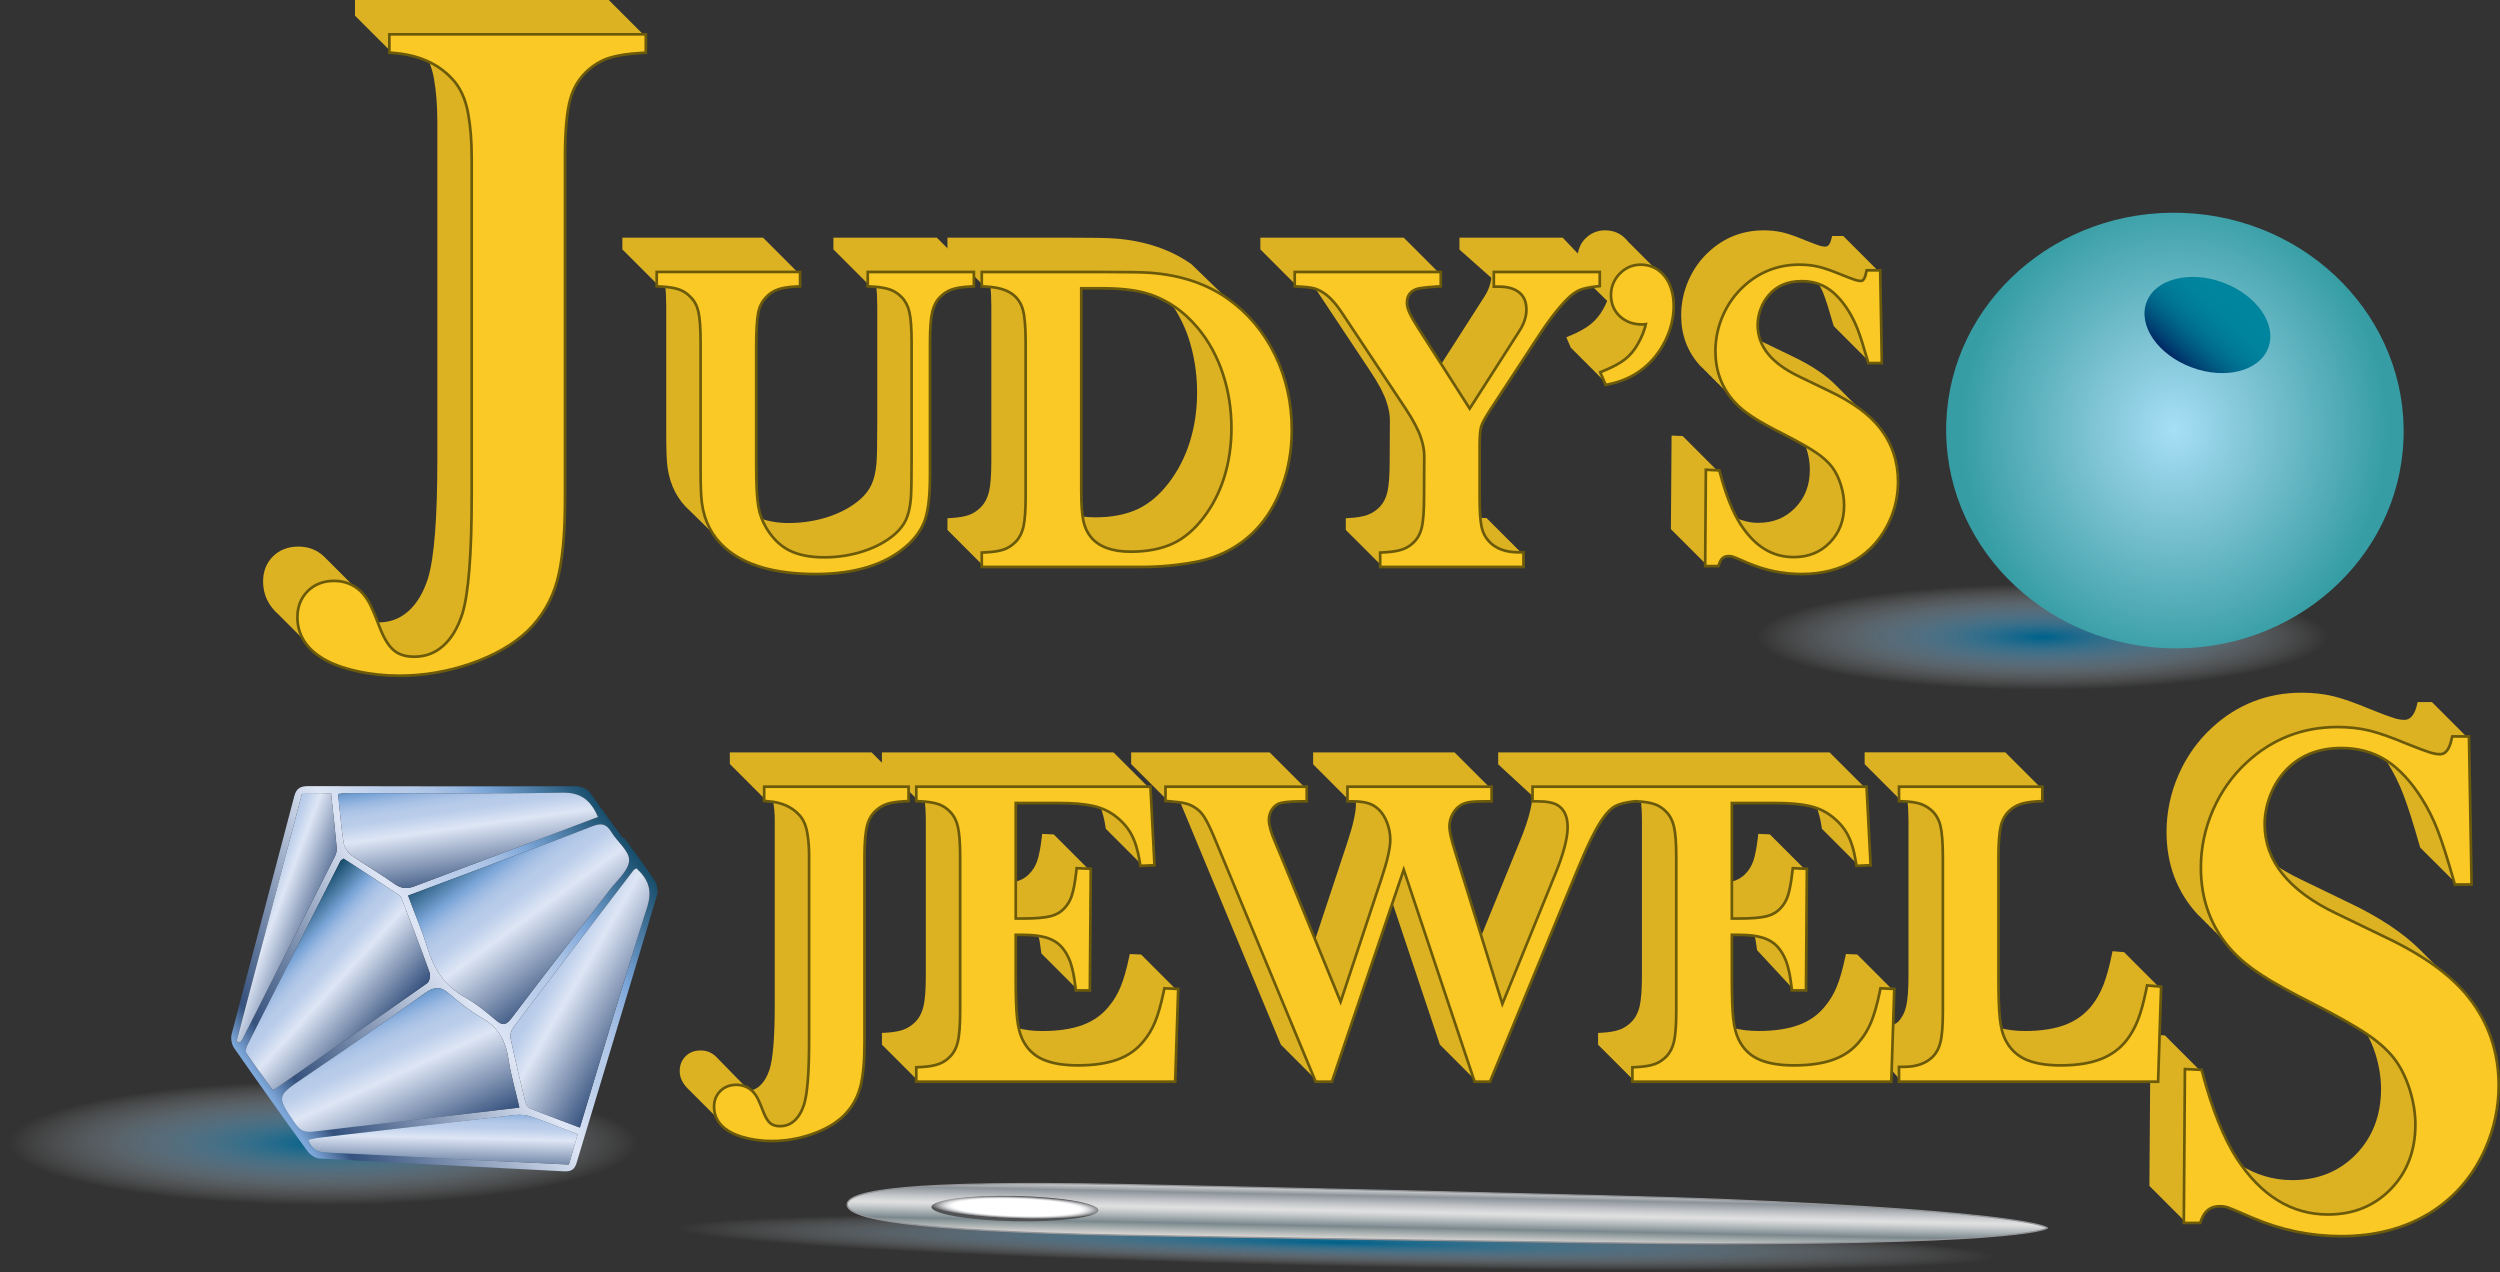 <?xml version="1.0" encoding="utf-8"?>
<!-- Generator: Adobe Illustrator 16.0.0, SVG Export Plug-In . SVG Version: 6.00 Build 0)  -->
<!DOCTYPE svg PUBLIC "-//W3C//DTD SVG 1.1//EN" "http://www.w3.org/Graphics/SVG/1.1/DTD/svg11.dtd">
<svg version="1.1" id="Layer_1" xmlns="http://www.w3.org/2000/svg" xmlns:xlink="http://www.w3.org/1999/xlink" x="0px" y="0px"
	 width="184.862px" height="94.093px" viewBox="0 0 184.862 94.093" enable-background="new 0 0 184.862 94.093"
	 xml:space="preserve">
<rect x="0" y="0" width="184.862" height="94.093" fill="#333333" stroke="none"/>
<radialGradient id="SVGID_1_" cx="151.016" cy="58.533" r="21.091" gradientTransform="matrix(-1 0 0 -0.185 302.031 57.934)" gradientUnits="userSpaceOnUse">
	<stop  offset="0" style="stop-color:#00628B"/>
	<stop  offset="0.016" style="stop-color:#00638C;stop-opacity:0.984"/>
	<stop  offset="0.507" style="stop-color:#79A5C2;stop-opacity:0.493"/>
	<stop  offset="0.844" style="stop-color:#D1DEE7;stop-opacity:0.156"/>
	<stop  offset="1" style="stop-color:#FFFFFB;stop-opacity:0"/>
</radialGradient>
<ellipse fill="url(#SVGID_1_)" cx="151.386" cy="47.199" rx="22.039" ry="4.021"/>
<radialGradient id="SVGID_2_" cx="24.947" cy="89.895" r="21.091" gradientTransform="matrix(-1.103 0 0 -0.217 51.418 104.032)" gradientUnits="userSpaceOnUse">
	<stop  offset="0" style="stop-color:#00628B"/>
	<stop  offset="0.016" style="stop-color:#00638C;stop-opacity:0.984"/>
	<stop  offset="0.507" style="stop-color:#79A5C2;stop-opacity:0.493"/>
	<stop  offset="0.844" style="stop-color:#D1DEE7;stop-opacity:0.156"/>
	<stop  offset="1" style="stop-color:#FFFFFB;stop-opacity:0"/>
</radialGradient>
<ellipse fill="url(#SVGID_2_)" cx="24.309" cy="84.607" rx="24.309" ry="4.721"/>
<radialGradient id="SVGID_3_" cx="63.383" cy="86.942" r="21.091" gradientTransform="matrix(-2.316 -0.05 0.002 -0.084 245.452 102.342)" gradientUnits="userSpaceOnUse">
	<stop  offset="0" style="stop-color:#00628B"/>
	<stop  offset="0.016" style="stop-color:#00638C;stop-opacity:0.984"/>
	<stop  offset="0.507" style="stop-color:#79A5C2;stop-opacity:0.493"/>
	<stop  offset="0.844" style="stop-color:#D1DEE7;stop-opacity:0.156"/>
	<stop  offset="1" style="stop-color:#FFFFFB;stop-opacity:0"/>
</radialGradient>
<path fill="url(#SVGID_3_)" d="M150.729,93.057c-0.021,1.007-22.888,1.337-51.071,0.734c-28.191-0.602-51.018-1.907-50.997-2.915
	s22.883-1.336,51.074-0.733C127.918,90.745,150.75,92.048,150.729,93.057z"/>
<g>
	<path fill="#DCB223" d="M53.531,40.24c0.064,0.062,0.095,0.146,0.162,0.205c1.423,1.264,3.649,1.905,6.617,1.905
		c2.842,0,5.068-0.677,6.613-2.011c0.694-0.596,1.165-1.267,1.401-1.995c0.231-0.719,0.345-1.789,0.345-3.271v-9.748
		c0-1.026,0.057-1.793,0.17-2.281c0.108-0.459,0.306-0.842,0.589-1.135c0.26-0.268,0.557-0.465,0.882-0.584
		c0.339-0.124,0.794-0.203,1.353-0.23l0.25-0.015v-0.869l-2.639-2.639h-7.649v0.869l2.639,2.639l0.25,0.015
		c0.104,0.005,0.187,0.021,0.284,0.03c0.043,0.43,0.071,0.928,0.071,1.562v8.636c0,1.56-0.021,2.56-0.061,2.973
		c-0.059,0.616-0.179,1.128-0.356,1.522c-0.174,0.387-0.452,0.752-0.823,1.085c-0.619,0.55-1.407,0.987-2.341,1.3
		c-0.941,0.314-1.945,0.472-2.983,0.472c-0.818,0-1.497-0.136-2.097-0.345c-0.104-0.278-0.181-0.568-0.233-0.867
		c-0.105-0.616-0.158-1.638-0.158-3.038v-8.743c0-1.232,0.053-2.109,0.156-2.603c0.098-0.464,0.301-0.856,0.607-1.172
		c0.249-0.267,0.541-0.462,0.871-0.581c0.344-0.125,0.801-0.204,1.36-0.231l0.25-0.015v-0.869l-2.639-2.639H46.021v0.869
		l2.639,2.639l0.25,0.015c0.105,0.005,0.188,0.021,0.287,0.03c0.04,0.43,0.068,0.928,0.068,1.562v9.377
		c0,1.208,0.031,2.023,0.095,2.493c0.183,1.336,0.753,2.43,1.693,3.25L53.531,40.24z"/>
	<path fill="#DCB223" d="M88.101,19.537c-1.546-1.095-3.452-1.734-5.662-1.901c-0.526-0.043-1.711-0.063-3.62-0.063h-8.76v0.869
		l2.639,2.639l0.25,0.015c0.11,0.005,0.186,0.037,0.289,0.047c0.041,0.43,0.067,0.932,0.067,1.544v11.386
		c0,1.025-0.056,1.792-0.17,2.281c-0.108,0.459-0.306,0.842-0.589,1.135c-0.26,0.268-0.555,0.465-0.875,0.585
		c-0.333,0.123-0.792,0.202-1.359,0.23l-0.25,0.015v0.868l2.639,2.64h11.68c1.339,0,2.67-0.121,3.958-0.361
		c1.756-0.327,3.243-1.107,4.419-2.315c0.835-0.857,1.497-1.946,1.965-3.238c0.467-1.284,0.704-2.668,0.704-4.113
		c0-1.978-0.414-3.833-1.232-5.515c-0.462-0.952-1.061-1.779-1.736-2.529L88.101,19.537z M71.817,20.201 M87.869,24.933
		c0.431,1.285,0.65,2.66,0.65,4.087c0,1.285-0.18,2.514-0.536,3.652c-0.355,1.133-0.878,2.152-1.558,3.032
		c-0.681,0.898-1.461,1.555-2.319,1.952c-0.862,0.399-1.919,0.6-3.141,0.6c-0.359,0-0.69-0.027-0.999-0.075
		c-0.069-0.484-0.114-1.082-0.114-1.872V21.217h1.605c1.31,0,2.398,0.116,3.235,0.345c0.676,0.189,1.307,0.482,1.904,0.85
		C87.108,23.178,87.556,24.001,87.869,24.933z"/>
	<path fill="#DCB223" d="M102.157,41.825h10.399v-0.884l-2.64-2.639h-0.263c-0.107,0-0.182-0.039-0.283-0.045
		c-0.036-0.421-0.059-0.917-0.059-1.547v-3.784c0-0.681,0.042-1.165,0.127-1.436c0.085-0.274,0.334-0.724,0.74-1.34l3.523-5.376
		c0.839-1.285,1.612-2.261,2.289-2.899c0.274-0.246,0.546-0.425,0.805-0.532c0.213-0.087,0.534-0.156,0.911-0.211l1.125,1.105
		c0.004,0.005,0.007,0.012,0.012,0.017c-0.091,0.208-0.183,0.415-0.306,0.625c-0.259,0.453-0.575,0.827-0.938,1.113
		c-0.372,0.293-0.885,0.577-1.53,0.844l-0.246,0.102l0.329,0.769l2.639,2.639l0.212-0.045c0.922-0.193,1.744-0.574,2.441-1.132
		c0.667-0.528,1.209-1.21,1.61-2.03c0.402-0.82,0.607-1.662,0.607-2.502c0-0.869-0.211-1.583-0.627-2.123
		c-0.072-0.094-0.171-0.134-0.252-0.212c-0.016-0.023-0.021-0.057-0.04-0.08c-0.073-0.096-0.174-0.135-0.255-0.214
		c-0.017-0.024-0.022-0.058-0.04-0.081l-2.052-2.052c-0.432-0.56-1.005-0.844-1.707-0.844c-0.577,0-1.077,0.213-1.488,0.636
		c-0.299,0.308-0.453,0.68-0.533,1.078l-1.115-1.173h-7.634v0.883l2.316,2.052c0.012,0,0.018,0.004,0.03,0.004v0.136
		c-0.065,0.404-0.198,0.815-0.466,1.233l-3.286,5.134l-1.802-2.819c-0.279-0.439-0.484-0.806-0.605-1.09
		c-0.114-0.264-0.171-0.5-0.171-0.699c0-0.546,0.224-0.896,0.707-1.103c0.141-0.062,0.526-0.149,1.547-0.211l0.248-0.014v-0.868
		l-2.639-2.639h-10.6v0.872l2.639,2.638l0.252,0.012c0.444,0.019,0.792,0.058,1.031,0.116c0.029,0.007,0.061,0.029,0.09,0.038
		l4.141,6.234c0.592,0.892,0.988,1.64,1.175,2.224c0.166,0.495,0.249,0.952,0.249,1.352l-0.015,3.014
		c0,1.036-0.056,1.807-0.164,2.29c-0.102,0.454-0.298,0.833-0.581,1.126c-0.258,0.268-0.559,0.465-0.89,0.584
		c-0.343,0.124-0.802,0.203-1.36,0.231l-0.25,0.015v0.868L102.157,41.825z"/>
	<path fill="#DCB223" d="M126.192,41.763h0.803l0.064-0.171c0.146-0.388,0.392-0.569,0.773-0.569c0.124,0,0.238,0.014,0.333,0.047
		c0.08,0.027,0.338,0.13,1.122,0.471c1.254,0.537,2.578,0.81,3.936,0.81c1.494,0,2.813-0.342,3.921-1.017
		c1.113-0.676,1.958-1.652,2.514-2.901c0.395-0.892,0.595-1.841,0.595-2.818c0-1.475-0.445-2.789-1.32-3.905
		c-0.215-0.278-0.48-0.548-0.772-0.813c-0.092-0.096-0.18-0.19-0.281-0.284c-0.095-0.097-0.186-0.194-0.292-0.291
		c-0.097-0.1-0.19-0.2-0.297-0.299c-0.097-0.097-0.187-0.196-0.292-0.291c-0.097-0.099-0.19-0.199-0.296-0.295
		c-0.095-0.099-0.187-0.196-0.292-0.293c-0.096-0.1-0.19-0.199-0.297-0.297c-0.091-0.094-0.178-0.187-0.278-0.279
		c-0.77-0.793-1.851-1.535-3.259-2.203l-2.177-1.052c-0.131-0.062-0.22-0.135-0.345-0.2c-0.113-0.344-0.182-0.702-0.182-1.083
		c0-0.399,0.075-0.805,0.223-1.207c0.146-0.398,0.35-0.751,0.609-1.049c0.621-0.728,1.448-1.082,2.528-1.082
		c0.433,0,0.826,0.081,1.2,0.203c0.135,0.263,0.283,0.509,0.395,0.797c0.197,0.508,0.429,1.235,0.709,2.224l0.054,0.192l2.639,2.639
		h0.823l-0.117-6.66l-2.639-2.639h-0.823l-0.047,0.203c-0.137,0.585-0.378,0.585-0.47,0.585c-0.117,0-0.257-0.024-0.417-0.073
		c-0.177-0.054-0.523-0.185-1.026-0.385c-0.7-0.292-1.269-0.492-1.694-0.592c-0.429-0.103-0.902-0.154-1.404-0.154
		c-1.555,0-2.919,0.533-4.054,1.583c-0.643,0.588-1.151,1.305-1.51,2.128c-0.358,0.822-0.539,1.69-0.539,2.577
		c0,1.453,0.47,2.703,1.398,3.716c0.07,0.079,0.167,0.156,0.249,0.233c0.017,0.02,0.026,0.041,0.045,0.061
		c0.071,0.077,0.167,0.155,0.247,0.233c0.019,0.019,0.029,0.042,0.047,0.061c0.071,0.079,0.167,0.156,0.248,0.234
		c0.017,0.018,0.027,0.04,0.044,0.058c0.071,0.079,0.167,0.156,0.249,0.234c0.016,0.018,0.028,0.04,0.044,0.06
		c0.072,0.077,0.167,0.155,0.249,0.232c0.016,0.02,0.028,0.042,0.044,0.061c0.069,0.078,0.166,0.153,0.246,0.23
		c0.016,0.019,0.029,0.043,0.047,0.063c0.071,0.078,0.166,0.154,0.247,0.231c0.017,0.019,0.028,0.043,0.046,0.062
		c0.073,0.077,0.167,0.154,0.249,0.232c0.017,0.019,0.028,0.041,0.045,0.061c0.071,0.078,0.166,0.154,0.248,0.233
		c0.017,0.019,0.028,0.041,0.046,0.061c0.333,0.364,0.772,0.727,1.309,1.077c0.525,0.344,1.291,0.77,2.272,1.265
		c0.562,0.287,1.047,0.547,1.463,0.785c0.057,0.139,0.143,0.239,0.19,0.392c0.162,0.517,0.244,1.032,0.244,1.527
		c0,1.155-0.355,2.079-1.084,2.829c-0.728,0.747-1.625,1.11-2.747,1.11c-0.589,0-1.126-0.146-1.639-0.362
		c-0.464-0.858-0.892-1.902-1.245-3.23l-0.05-0.187l-2.638-2.639l-0.822-0.036l-0.05,6.919L126.192,41.763z"/>
	<path fill="#DCB223" d="M67.853,59.143l0.25,0.014c0.104,0.005,0.186,0.021,0.282,0.03c0.043,0.431,0.074,0.929,0.074,1.562v11.386
		c0,1.025-0.057,1.792-0.172,2.28c-0.106,0.459-0.304,0.842-0.588,1.135c-0.259,0.269-0.556,0.465-0.881,0.585
		c-0.34,0.123-0.794,0.203-1.353,0.231l-0.25,0.014v0.868l2.639,2.639h18.948l0.217-6.664l-2.639-2.64l-0.839-0.036l-0.045,0.218
		c-0.191,0.906-0.403,1.646-0.628,2.194c-0.221,0.54-0.51,1.025-0.865,1.45c-0.493,0.619-1.141,1.083-1.926,1.377
		c-0.801,0.301-1.813,0.454-3.012,0.454c-0.707,0-1.296-0.087-1.83-0.215c-0.047-0.212-0.093-0.429-0.119-0.673
		c-0.071-0.63-0.107-1.658-0.107-3.052v-3.273h0.617c0.432,0,0.807,0.033,1.15,0.084c0.078,0.34,0.146,0.716,0.197,1.152L77,70.498
		l2.639,2.639h0.852l0.065-8.797l-2.639-2.639l-0.854-0.037l-0.028,0.242c-0.09,0.772-0.203,1.359-0.336,1.747
		c-0.125,0.368-0.32,0.691-0.584,0.962c-0.262,0.282-0.609,0.479-1.033,0.589c-0.019,0.006-0.052,0.007-0.073,0.013V59.28h3.273
		c1.067,0,1.931,0.073,2.568,0.217c0.187,0.043,0.354,0.111,0.527,0.172c0.148,0.411,0.274,0.858,0.355,1.381l0.036,0.234
		l2.639,2.64l0.856-0.037l-0.288-5.614l-2.639-2.638H65.214v0.868L67.853,59.143z"/>
	<path fill="#DCB223" d="M22.948,47.795c0.261,0.285,0.559,0.554,0.939,0.787c0.625,0.392,1.464,0.707,2.49,0.94
		c1.015,0.229,2.074,0.345,3.145,0.345c1.791,0,3.574-0.305,5.298-0.905c1.729-0.608,3.124-1.414,4.146-2.399
		c1.029-1.008,1.749-2.234,2.137-3.645c0.382-1.386,0.577-3.395,0.577-5.974V11.654c0-1.969,0.135-3.44,0.4-4.374
		c0.256-0.906,0.729-1.653,1.404-2.222c0.48-0.411,1.012-0.708,1.578-0.883c0.583-0.183,1.373-0.302,2.344-0.358l0.249-0.013V2.639
		L45.017,0H26.25v1.159l2.64,2.639l0.243,0.019c0.955,0.077,1.802,0.297,2.55,0.642c0.171,0.41,0.321,0.843,0.405,1.346
		c0.167,0.942,0.251,2.013,0.251,3.182v25.064c0,4.293-0.234,7.231-0.695,8.727c-0.342,1.063-0.835,1.881-1.466,2.432
		c-0.627,0.548-1.344,0.813-2.191,0.813c-0.063,0-0.111-0.02-0.173-0.023c-0.224-0.565-0.418-1.029-0.551-1.288
		c-0.182-0.353-0.397-0.655-0.646-0.904l-2.64-2.64c-0.52-0.499-1.162-0.752-1.91-0.752c-0.767,0-1.402,0.246-1.886,0.729
		C19.7,41.628,19.454,42.252,19.454,43c0,0.98,0.404,1.801,1.166,2.465L22.948,47.795z"/>
	<path fill="#DCB223" d="M53.155,82.793c0.174,0.292,0.43,0.548,0.78,0.761c0.354,0.22,0.823,0.398,1.396,0.528
		c0.563,0.128,1.148,0.192,1.742,0.192c0.994,0,1.979-0.168,2.93-0.501c0.958-0.335,1.734-0.784,2.306-1.335
		c0.578-0.565,0.979-1.253,1.197-2.042c0.212-0.766,0.319-1.873,0.319-3.291V63.31c0-1.062,0.073-1.854,0.214-2.353
		c0.137-0.478,0.374-0.855,0.729-1.154c0.25-0.212,0.525-0.367,0.819-0.46c0.308-0.095,0.728-0.159,1.25-0.189l0.248-0.012v-0.87
		l-2.639-2.638H53.968v0.861l2.639,2.639l0.243,0.02c0.122,0.01,0.211,0.06,0.327,0.077c0.062,0.44,0.112,0.9,0.112,1.424v13.67
		c0,2.333-0.126,3.921-0.374,4.724c-0.18,0.558-0.436,0.987-0.765,1.272c-0.213,0.186-0.459,0.286-0.722,0.347
		c-0.004-0.004-0.009-0.007-0.013-0.01l-2.484-2.538c-0.308-0.294-0.687-0.444-1.125-0.444c-0.452,0-0.827,0.146-1.113,0.433
		c-0.287,0.287-0.433,0.656-0.433,1.097c0,0.492,0.225,0.89,0.551,1.243L53.155,82.793z"/>
	<path fill="#DCB223" d="M181.599,65.304h1.059l-0.189-10.749l-2.64-2.639h-1.059l-0.047,0.203
		c-0.261,1.111-0.783,1.111-0.953,1.111c-0.215,0-0.467-0.045-0.748-0.13c-0.298-0.092-0.88-0.311-1.727-0.648
		c-1.155-0.484-2.097-0.814-2.795-0.979c-0.707-0.167-1.48-0.252-2.301-0.252c-2.545,0-4.78,0.873-6.639,2.593
		c-1.053,0.966-1.884,2.139-2.472,3.488c-0.588,1.348-0.884,2.769-0.884,4.225c0,2.375,0.769,4.417,2.284,6.074
		c0.069,0.078,0.168,0.153,0.243,0.229c0.019,0.021,0.031,0.044,0.049,0.064c0.072,0.08,0.173,0.159,0.252,0.237
		c0.016,0.018,0.025,0.038,0.042,0.056c0.07,0.077,0.168,0.153,0.243,0.229c0.018,0.021,0.031,0.044,0.049,0.065
		c0.071,0.079,0.173,0.157,0.251,0.236c0.018,0.018,0.027,0.038,0.043,0.055c0.07,0.079,0.171,0.156,0.248,0.234
		c0.017,0.018,0.029,0.04,0.046,0.06c0.072,0.078,0.172,0.157,0.25,0.236c0.017,0.017,0.028,0.037,0.043,0.055
		c0.069,0.076,0.166,0.152,0.24,0.227c0.02,0.021,0.033,0.046,0.052,0.068c0.073,0.08,0.177,0.16,0.255,0.241
		c0.015,0.015,0.024,0.035,0.04,0.051c0.069,0.078,0.169,0.153,0.245,0.229c0.018,0.021,0.029,0.044,0.047,0.064
		c0.541,0.594,1.263,1.189,2.149,1.768c0.87,0.57,2.139,1.275,3.77,2.099c1.699,0.867,2.986,1.594,3.872,2.177
		c0.286,0.495,0.542,1.03,0.733,1.645c0.274,0.879,0.415,1.754,0.415,2.599c0,1.945-0.625,3.574-1.857,4.836
		c-1.23,1.264-2.813,1.903-4.702,1.903c-1.407,0-2.694-0.391-3.863-1.137c-0.106-0.15-0.228-0.258-0.33-0.417
		c-0.977-1.53-1.832-3.656-2.542-6.322l-0.05-0.187l-2.639-2.64l-0.489-0.021l0.11-3.495l-2.639-2.639l-0.854-0.071l-0.047,0.229
		c-0.192,0.938-0.403,1.703-0.628,2.273c-0.222,0.562-0.507,1.068-0.85,1.509c-0.503,0.641-1.16,1.119-1.95,1.424
		c-0.805,0.311-1.815,0.467-3.001,0.467c-0.708,0-1.298-0.087-1.83-0.216c-0.048-0.217-0.092-0.439-0.119-0.694
		c-0.072-0.656-0.107-1.676-0.107-3.03v-8.914c0-1.055,0.059-1.84,0.177-2.332c0.111-0.464,0.325-0.853,0.638-1.154
		c0.248-0.24,0.539-0.416,0.86-0.527c0.335-0.116,0.78-0.189,1.319-0.219l0.25-0.012v-0.87l-2.64-2.638H137.88v0.873l2.639,2.638
		l0.254,0.011c0.103,0.004,0.184,0.018,0.279,0.026c0.043,0.433,0.071,0.937,0.071,1.566v11.386c0,1.025-0.056,1.792-0.171,2.28
		c-0.106,0.459-0.304,0.842-0.587,1.135c-0.131,0.135-0.318,0.203-0.478,0.305l0.086-2.631l-2.639-2.64l-0.838-0.036l-0.046,0.218
		c-0.192,0.906-0.403,1.646-0.628,2.194c-0.22,0.54-0.51,1.025-0.865,1.45c-0.493,0.619-1.14,1.083-1.925,1.377
		c-0.801,0.301-1.814,0.454-3.013,0.454c-0.707,0-1.296-0.087-1.829-0.215c-0.048-0.212-0.093-0.429-0.12-0.673
		c-0.071-0.63-0.107-1.658-0.107-3.052v-3.273h0.616c0.433,0,0.807,0.033,1.151,0.084c0.078,0.34,0.146,0.716,0.197,1.152
		l2.666,2.873h0.851l0.066-8.797l-2.639-2.639l-0.854-0.037l-0.028,0.242c-0.091,0.772-0.204,1.359-0.336,1.747
		c-0.125,0.368-0.32,0.691-0.584,0.962c-0.263,0.282-0.609,0.479-1.032,0.589c-0.02,0.006-0.053,0.007-0.074,0.013V59.28h3.272
		c1.068,0,1.933,0.073,2.569,0.217c0.187,0.043,0.354,0.111,0.526,0.172c0.148,0.411,0.274,0.858,0.355,1.381l0.036,0.234
		l2.639,2.64l0.857-0.037l-0.289-5.614l-2.639-2.638h-16.825h-0.296h-7.384v0.882l2.543,2.347c-0.06,0.82-0.342,1.89-0.917,3.284
		l-2.937,7.209l-1.978-6.372c-0.278-0.887-0.419-1.51-0.419-1.852c0-0.354,0.085-0.689,0.252-0.993
		c0.167-0.303,0.388-0.538,0.649-0.694c0.207-0.117,0.434-0.194,0.674-0.23c0.257-0.041,0.689-0.06,1.281-0.06h0.264v-0.883
		l-2.64-2.638H97.099v0.882l2.638,2.64h0.265c0.076,0,0.136,0.009,0.208,0.011c0.009,0.103,0.055,0.197,0.055,0.299
		c0,0.608-0.213,1.557-0.634,2.821L97.2,69.625l-2.594-6.339l-0.403-0.96c-0.313-0.727-0.473-1.294-0.473-1.688
		c0-0.301,0.072-0.564,0.222-0.801c0.148-0.235,0.333-0.399,0.556-0.499c0.204-0.083,0.673-0.181,1.755-0.181h0.264v-0.883
		l-2.639-2.638H83.643v0.861l2.639,2.639l0.244,0.02c0.269,0.021,0.501,0.048,0.707,0.077c0.017,0.039,0.03,0.063,0.046,0.104
		l7.369,17.75l0.067,0.162l2.639,2.639h1.061l4.501-13.279l3.557,10.64l2.639,2.639h0.999l6.417-15.549
		c0.761-1.858,1.401-3.154,1.902-3.858c0.324-0.469,0.65-0.792,0.966-0.962c0.324-0.172,0.818-0.295,1.47-0.363l0.058-0.006
		l0.134,0.008c0.104,0.005,0.185,0.021,0.281,0.03c0.044,0.431,0.074,0.929,0.074,1.562v11.386c0,1.025-0.058,1.792-0.171,2.28
		c-0.107,0.459-0.304,0.842-0.589,1.135c-0.26,0.269-0.556,0.465-0.881,0.585c-0.34,0.123-0.795,0.203-1.354,0.231l-0.25,0.014
		v0.868l2.64,2.639h18.947l0.028-0.879l0.734,0.879h18.477l-0.057,7.804l2.64,2.639h1.04l0.065-0.17
		c0.268-0.718,0.744-1.065,1.452-1.065c0.23,0,0.435,0.03,0.611,0.088c0.141,0.048,0.583,0.224,1.886,0.791
		c2.067,0.886,4.249,1.335,6.488,1.335c2.459,0,4.626-0.562,6.446-1.668c1.825-1.113,3.211-2.712,4.119-4.755
		c0.648-1.468,0.976-3.024,0.976-4.627c0-2.42-0.729-4.572-2.163-6.397c-0.341-0.441-0.754-0.871-1.213-1.293
		c-0.091-0.091-0.177-0.183-0.274-0.273c-0.098-0.097-0.188-0.194-0.29-0.289c-0.099-0.1-0.19-0.199-0.295-0.296
		c-0.099-0.098-0.189-0.196-0.294-0.294c-0.096-0.095-0.184-0.192-0.286-0.288c-0.101-0.1-0.194-0.202-0.301-0.301
		c-0.101-0.1-0.191-0.198-0.299-0.298c-0.091-0.089-0.171-0.179-0.266-0.268c-1.259-1.256-3.006-2.431-5.258-3.497l-3.625-1.755
		c-0.72-0.343-1.348-0.713-1.925-1.1c-0.537-0.909-0.813-1.895-0.813-2.957c0-0.686,0.129-1.384,0.381-2.071
		c0.254-0.688,0.605-1.294,1.046-1.802c1.058-1.238,2.52-1.866,4.349-1.866c1.179,0,2.229,0.297,3.148,0.833
		c0.083,0.125,0.178,0.212,0.26,0.344c0.455,0.725,0.849,1.521,1.174,2.361c0.332,0.865,0.731,2.117,1.187,3.724l0.055,0.192
		L181.599,65.304z"/>
</g>
<g>
	<radialGradient id="SVGID_4_" cx="34.874" cy="26.253" r="18.987" gradientUnits="userSpaceOnUse">
		<stop  offset="0.18" style="stop-color:#F4E8D9"/>
		<stop  offset="0.59" style="stop-color:#EDD089"/>
		<stop  offset="1" style="stop-color:#C08329"/>
	</radialGradient>
	<path fill="url(#SVGID_4_)" stroke="#6C5A0B" stroke-width="0.4" stroke-miterlimit="10" d="M28.89,3.798l0.243,0.019
		c1.812,0.146,3.259,0.776,4.309,1.878c0.656,0.655,1.088,1.578,1.286,2.749c0.167,0.942,0.251,2.013,0.251,3.182v25.064
		c0,4.293-0.234,7.231-0.695,8.727c-0.342,1.063-0.835,1.881-1.466,2.431c-0.627,0.548-1.344,0.813-2.191,0.813
		c-0.633,0-1.149-0.156-1.535-0.467c-0.394-0.315-0.748-0.864-1.052-1.629c-0.338-0.886-0.6-1.509-0.776-1.854
		c-0.182-0.353-0.397-0.655-0.646-0.904c-0.521-0.499-1.163-0.753-1.911-0.753c-0.768,0-1.401,0.246-1.886,0.729
		c-0.482,0.485-0.729,1.11-0.729,1.858c0,1.225,0.605,2.215,1.794,2.942c0.625,0.392,1.464,0.707,2.49,0.94
		c1.015,0.229,2.074,0.345,3.145,0.345c1.791,0,3.574-0.305,5.298-0.905c1.729-0.608,3.124-1.414,4.146-2.399
		c1.029-1.008,1.749-2.234,2.137-3.645c0.382-1.386,0.577-3.395,0.577-5.974V11.654c0-1.969,0.135-3.44,0.4-4.374
		c0.256-0.906,0.729-1.653,1.404-2.222c0.48-0.411,1.012-0.708,1.578-0.883c0.583-0.183,1.373-0.302,2.344-0.358l0.249-0.013V2.639
		H28.89V3.798z"/>
	<radialGradient id="SVGID_5_" cx="60.287" cy="31.281" r="11.351" gradientUnits="userSpaceOnUse">
		<stop  offset="0.18" style="stop-color:#F4E8D9"/>
		<stop  offset="0.59" style="stop-color:#EDD089"/>
		<stop  offset="1" style="stop-color:#C08329"/>
	</radialGradient>
	<path fill="url(#SVGID_5_)" stroke="#6C5A0B" stroke-width="0.4" stroke-miterlimit="10" d="M60.31,42.35
		c2.842,0,5.068-0.677,6.613-2.011c0.694-0.596,1.165-1.267,1.401-1.995c0.231-0.719,0.345-1.789,0.345-3.271v-9.748
		c0-1.026,0.057-1.793,0.17-2.281c0.108-0.459,0.306-0.842,0.589-1.135c0.26-0.268,0.557-0.465,0.882-0.584
		c0.339-0.124,0.794-0.203,1.353-0.23l0.25-0.015v-0.869h-7.649v0.869l0.25,0.015c0.559,0.028,1.013,0.106,1.353,0.23
		c0.325,0.119,0.622,0.316,0.882,0.585c0.284,0.292,0.482,0.672,0.589,1.127c0.114,0.483,0.17,1.253,0.17,2.288v8.636
		c0,1.56-0.021,2.559-0.061,2.973c-0.059,0.616-0.179,1.128-0.356,1.522c-0.174,0.387-0.452,0.751-0.822,1.085
		c-0.62,0.549-1.408,0.987-2.342,1.298c-0.941,0.314-1.945,0.473-2.982,0.473c-1.056,0-1.937-0.175-2.624-0.521
		c-0.677-0.341-1.258-0.904-1.725-1.67c-0.31-0.504-0.519-1.063-0.621-1.66c-0.105-0.616-0.158-1.638-0.158-3.038v-8.743
		c0-1.232,0.053-2.109,0.156-2.603c0.098-0.464,0.301-0.856,0.607-1.172c0.249-0.267,0.541-0.462,0.871-0.581
		c0.344-0.125,0.801-0.204,1.36-0.231l0.25-0.015v-0.869H48.661v0.869l0.25,0.015c0.569,0.028,1.029,0.106,1.369,0.23
		c0.324,0.119,0.614,0.314,0.869,0.588c0.292,0.292,0.492,0.669,0.593,1.123c0.108,0.482,0.163,1.254,0.163,2.29v9.377
		c0,1.208,0.032,2.022,0.096,2.492c0.182,1.336,0.752,2.431,1.692,3.25C55.116,41.709,57.342,42.35,60.31,42.35z"/>
	<radialGradient id="SVGID_6_" cx="84.06" cy="31.018" r="11.089" gradientUnits="userSpaceOnUse">
		<stop  offset="0.18" style="stop-color:#F4E8D9"/>
		<stop  offset="0.59" style="stop-color:#EDD089"/>
		<stop  offset="1" style="stop-color:#C08329"/>
	</radialGradient>
	<path fill="url(#SVGID_6_)" stroke="#6C5A0B" stroke-width="0.4" stroke-miterlimit="10" d="M88.334,41.464
		c1.756-0.327,3.243-1.107,4.419-2.315c0.835-0.857,1.497-1.946,1.965-3.238c0.467-1.284,0.704-2.668,0.704-4.113
		c0-1.978-0.414-3.833-1.232-5.515c-0.818-1.685-1.98-3.068-3.453-4.108c-1.545-1.094-3.451-1.734-5.661-1.901
		c-0.527-0.042-1.71-0.063-3.62-0.063h-8.76v0.869l0.25,0.015c0.916,0.047,1.612,0.266,2.069,0.647
		c0.363,0.307,0.6,0.688,0.726,1.164c0.133,0.5,0.2,1.316,0.2,2.42V36.71c0,1.026-0.057,1.793-0.17,2.281
		c-0.108,0.459-0.306,0.842-0.589,1.135c-0.26,0.268-0.555,0.465-0.875,0.584c-0.333,0.124-0.792,0.202-1.36,0.23l-0.25,0.014v0.87
		h11.68C85.716,41.825,87.047,41.704,88.334,41.464z M88.655,24.196c0.799,0.959,1.423,2.095,1.853,3.376
		c0.432,1.284,0.65,2.659,0.65,4.087c0,1.284-0.181,2.514-0.535,3.652c-0.356,1.132-0.878,2.152-1.558,3.031
		c-0.681,0.898-1.461,1.556-2.318,1.952c-0.863,0.398-1.92,0.6-3.141,0.6c-1.393,0-2.406-0.373-3.011-1.109
		c-0.279-0.336-0.474-0.751-0.578-1.23c-0.108-0.505-0.164-1.26-0.164-2.247V21.217h1.605c1.31,0,2.398,0.116,3.235,0.345
		C86.218,21.989,87.552,22.875,88.655,24.196z"/>
	<radialGradient id="SVGID_7_" cx="107.016" cy="31.018" r="10.994" gradientUnits="userSpaceOnUse">
		<stop  offset="0.18" style="stop-color:#F4E8D9"/>
		<stop  offset="0.59" style="stop-color:#EDD089"/>
		<stop  offset="1" style="stop-color:#C08329"/>
	</radialGradient>
	<path fill="url(#SVGID_7_)" stroke="#6C5A0B" stroke-width="0.4" stroke-miterlimit="10" d="M97.122,21.21
		c0.23,0.055,0.465,0.154,0.703,0.297c0.467,0.267,0.958,0.779,1.456,1.521l4.711,7.091c0.592,0.892,0.988,1.641,1.175,2.225
		c0.165,0.496,0.249,0.951,0.249,1.352l-0.015,3.013c0,1.036-0.056,1.807-0.163,2.29c-0.103,0.456-0.298,0.833-0.582,1.127
		c-0.258,0.268-0.559,0.465-0.889,0.583c-0.344,0.125-0.802,0.204-1.361,0.232l-0.25,0.014v0.87h10.399v-0.884h-0.265
		c-0.969,0-1.722-0.272-2.236-0.816c-0.292-0.302-0.491-0.673-0.588-1.102c-0.104-0.459-0.155-1.236-0.155-2.313v-3.784
		c0-0.681,0.042-1.165,0.127-1.436c0.085-0.274,0.334-0.724,0.74-1.34l3.523-5.376c0.839-1.285,1.612-2.261,2.289-2.899
		c0.274-0.246,0.546-0.425,0.805-0.532c0.264-0.108,0.656-0.193,1.165-0.252l0.234-0.025v-0.855h-7.634v0.883h0.264
		c0.694,0,1.235,0.161,1.605,0.478c0.365,0.31,0.541,0.746,0.541,1.329c0,0.522-0.177,1.067-0.531,1.619l-3.763,5.878l-3.964-6.203
		c-0.279-0.439-0.484-0.806-0.605-1.09c-0.114-0.264-0.171-0.5-0.171-0.699c0-0.546,0.224-0.896,0.707-1.103
		c0.141-0.062,0.526-0.149,1.547-0.211l0.248-0.014v-0.868h-10.6v0.871l0.252,0.012C96.534,21.113,96.882,21.152,97.122,21.21z"/>
	<radialGradient id="SVGID_8_" cx="121.062" cy="24.009" r="3.576" gradientUnits="userSpaceOnUse">
		<stop  offset="0.18" style="stop-color:#F4E8D9"/>
		<stop  offset="0.59" style="stop-color:#EDD089"/>
		<stop  offset="1" style="stop-color:#C08329"/>
	</radialGradient>
	<path fill="url(#SVGID_8_)" stroke="#6C5A0B" stroke-width="0.4" stroke-miterlimit="10" d="M119.004,28.302
		c0.922-0.193,1.744-0.574,2.441-1.132c0.667-0.528,1.209-1.21,1.61-2.03c0.402-0.82,0.607-1.662,0.607-2.502
		c0-0.869-0.211-1.583-0.627-2.123c-0.431-0.56-1.005-0.844-1.707-0.844c-0.577,0-1.076,0.213-1.487,0.636
		c-0.408,0.42-0.616,0.93-0.616,1.512c0,0.609,0.211,1.114,0.626,1.499c0.409,0.379,0.938,0.573,1.569,0.573
		c0.126,0,0.263-0.016,0.411-0.045c-0.103,0.542-0.322,1.104-0.655,1.674c-0.26,0.453-0.575,0.828-0.939,1.113
		c-0.371,0.293-0.884,0.577-1.529,0.845l-0.246,0.102l0.329,0.769L119.004,28.302z"/>
	<radialGradient id="SVGID_9_" cx="133.223" cy="31.01" r="9.435" gradientUnits="userSpaceOnUse">
		<stop  offset="0.18" style="stop-color:#F4E8D9"/>
		<stop  offset="0.59" style="stop-color:#EDD089"/>
		<stop  offset="1" style="stop-color:#C08329"/>
	</radialGradient>
	<path fill="url(#SVGID_9_)" stroke="#6C5A0B" stroke-width="0.4" stroke-miterlimit="10" d="M135.214,29.004l-2.177-1.051
		c-2.13-1.012-3.166-2.295-3.166-3.923c0-0.399,0.075-0.805,0.223-1.207c0.146-0.398,0.35-0.751,0.609-1.049
		c0.621-0.728,1.448-1.082,2.528-1.082c0.737,0,1.396,0.18,1.955,0.538c0.572,0.364,1.105,0.936,1.584,1.702
		c0.266,0.422,0.498,0.894,0.694,1.4c0.196,0.508,0.428,1.235,0.709,2.224l0.054,0.191h0.823l-0.117-6.66h-0.823l-0.048,0.203
		c-0.136,0.584-0.377,0.584-0.469,0.584c-0.118,0-0.257-0.024-0.417-0.073c-0.178-0.054-0.524-0.184-1.026-0.385
		c-0.699-0.292-1.269-0.491-1.694-0.592c-0.43-0.103-0.902-0.154-1.405-0.154c-1.554,0-2.92,0.533-4.055,1.583
		c-0.643,0.588-1.15,1.305-1.509,2.128c-0.358,0.822-0.54,1.69-0.54,2.577c0,1.452,0.471,2.702,1.398,3.715
		c0.333,0.364,0.772,0.727,1.309,1.077c0.525,0.344,1.291,0.77,2.272,1.265c1.096,0.559,1.92,1.027,2.45,1.39
		c0.514,0.352,0.917,0.722,1.195,1.096c0.271,0.368,0.488,0.814,0.648,1.329c0.163,0.517,0.243,1.033,0.243,1.528
		c0,1.155-0.354,2.08-1.083,2.829c-0.728,0.747-1.626,1.109-2.746,1.109c-1.62,0-2.931-0.806-4.01-2.468
		c-0.581-0.908-1.09-2.173-1.513-3.762l-0.05-0.187l-0.821-0.037l-0.05,6.92h0.803l0.064-0.171c0.146-0.388,0.392-0.569,0.773-0.569
		c0.124,0,0.238,0.014,0.333,0.047c0.08,0.027,0.338,0.13,1.122,0.471c1.254,0.537,2.578,0.81,3.936,0.81
		c1.494,0,2.813-0.342,3.921-1.017c1.113-0.676,1.958-1.652,2.514-2.901c0.395-0.892,0.595-1.841,0.595-2.818
		c0-1.475-0.445-2.789-1.32-3.905C138.17,30.723,136.918,29.813,135.214,29.004z"/>
	<radialGradient id="SVGID_10_" cx="59.992" cy="71.273" r="10.471" gradientUnits="userSpaceOnUse">
		<stop  offset="0.18" style="stop-color:#F4E8D9"/>
		<stop  offset="0.59" style="stop-color:#EDD089"/>
		<stop  offset="1" style="stop-color:#C08329"/>
	</radialGradient>
	<path fill="url(#SVGID_10_)" stroke="#6C5A0B" stroke-width="0.4" stroke-miterlimit="10" d="M56.607,59.135l0.243,0.02
		c0.958,0.077,1.723,0.408,2.275,0.99c0.34,0.339,0.565,0.82,0.668,1.435c0.09,0.507,0.135,1.084,0.135,1.715v13.671
		c0,2.331-0.126,3.921-0.373,4.723c-0.181,0.56-0.437,0.989-0.765,1.273c-0.318,0.278-0.684,0.413-1.116,0.413
		c-0.322,0-0.572-0.074-0.762-0.228c-0.2-0.16-0.38-0.443-0.537-0.839c-0.19-0.497-0.331-0.833-0.429-1.022
		c-0.104-0.205-0.23-0.379-0.375-0.525c-0.308-0.296-0.687-0.444-1.125-0.444c-0.452,0-0.826,0.146-1.114,0.432
		c-0.287,0.287-0.432,0.657-0.432,1.097c0,0.714,0.349,1.288,1.035,1.708c0.354,0.22,0.823,0.398,1.396,0.528
		c0.563,0.128,1.148,0.192,1.742,0.192c0.994,0,1.979-0.168,2.93-0.501c0.958-0.335,1.734-0.784,2.306-1.335
		c0.578-0.565,0.979-1.253,1.197-2.042c0.212-0.766,0.319-1.873,0.319-3.291V63.31c0-1.062,0.073-1.854,0.214-2.353
		c0.137-0.478,0.374-0.855,0.729-1.154c0.25-0.212,0.525-0.367,0.819-0.46c0.308-0.095,0.728-0.159,1.25-0.189l0.248-0.012v-0.87
		H56.607V59.135z"/>
	<radialGradient id="SVGID_11_" cx="77.436" cy="69.08" r="10.213" gradientUnits="userSpaceOnUse">
		<stop  offset="0.18" style="stop-color:#F4E8D9"/>
		<stop  offset="0.59" style="stop-color:#EDD089"/>
		<stop  offset="1" style="stop-color:#C08329"/>
	</radialGradient>
	<path fill="url(#SVGID_11_)" stroke="#6C5A0B" stroke-width="0.4" stroke-miterlimit="10" d="M86.134,73.405
		c-0.191,0.906-0.403,1.646-0.628,2.193c-0.221,0.541-0.51,1.025-0.865,1.45c-0.494,0.62-1.141,1.083-1.926,1.377
		c-0.801,0.302-1.814,0.455-3.012,0.455c-1.129,0-2.044-0.165-2.72-0.49c-0.666-0.322-1.148-0.813-1.476-1.506
		c-0.193-0.405-0.324-0.919-0.392-1.532c-0.071-0.63-0.107-1.658-0.107-3.052v-3.273h0.617c0.731,0,1.338,0.074,1.806,0.218
		c0.448,0.142,0.815,0.361,1.092,0.655c0.293,0.313,0.526,0.7,0.694,1.148c0.172,0.462,0.305,1.086,0.396,1.855l0.026,0.233h0.852
		l0.065-8.797l-0.854-0.036l-0.028,0.243c-0.09,0.771-0.204,1.358-0.336,1.746c-0.125,0.368-0.32,0.691-0.584,0.963
		c-0.263,0.28-0.609,0.479-1.032,0.589c-0.45,0.117-1.14,0.176-2.05,0.176h-0.663v-8.74h3.273c1.067,0,1.931,0.073,2.568,0.217
		c0.62,0.14,1.164,0.382,1.617,0.719c0.552,0.406,0.979,0.883,1.268,1.412c0.294,0.537,0.507,1.231,0.636,2.061l0.036,0.234
		l0.856-0.037l-0.288-5.614H67.853v0.87l0.25,0.014c0.569,0.028,1.028,0.107,1.368,0.23c0.325,0.12,0.614,0.314,0.867,0.585
		c0.285,0.292,0.481,0.674,0.588,1.135c0.114,0.488,0.171,1.254,0.171,2.28v11.384c0,1.027-0.057,1.794-0.171,2.282
		c-0.107,0.46-0.304,0.842-0.588,1.136c-0.26,0.268-0.557,0.465-0.882,0.584c-0.34,0.125-0.794,0.203-1.353,0.232l-0.25,0.013v0.869
		h18.948l0.217-6.664l-0.839-0.037L86.134,73.405z"/>
	<radialGradient id="SVGID_12_" cx="113.128" cy="69.08" r="20.463" gradientUnits="userSpaceOnUse">
		<stop  offset="0.18" style="stop-color:#F4E8D9"/>
		<stop  offset="0.59" style="stop-color:#EDD089"/>
		<stop  offset="1" style="stop-color:#C08329"/>
	</radialGradient>
	<path fill="url(#SVGID_12_)" stroke="#6C5A0B" stroke-width="0.4" stroke-miterlimit="10" d="M139.089,73.405
		c-0.192,0.906-0.403,1.646-0.628,2.193c-0.221,0.541-0.51,1.025-0.865,1.45c-0.493,0.62-1.141,1.083-1.926,1.377
		c-0.8,0.302-1.813,0.455-3.012,0.455c-1.128,0-2.044-0.165-2.719-0.49c-0.666-0.322-1.148-0.813-1.476-1.506
		c-0.193-0.405-0.324-0.919-0.393-1.532c-0.071-0.63-0.107-1.658-0.107-3.052v-3.273h0.616c0.731,0,1.339,0.074,1.807,0.218
		c0.448,0.142,0.814,0.361,1.091,0.655c0.293,0.313,0.526,0.7,0.693,1.148c0.173,0.462,0.306,1.086,0.395,1.855l0.028,0.233h0.851
		l0.066-8.797l-0.854-0.036l-0.029,0.243c-0.091,0.771-0.204,1.358-0.336,1.746c-0.125,0.368-0.321,0.691-0.584,0.963
		c-0.263,0.28-0.608,0.479-1.033,0.589c-0.45,0.117-1.14,0.176-2.049,0.176h-0.663v-8.74h3.272c1.068,0,1.933,0.073,2.569,0.217
		c0.619,0.14,1.163,0.382,1.617,0.719c0.552,0.406,0.979,0.883,1.268,1.412c0.294,0.537,0.508,1.231,0.636,2.061l0.036,0.234
		l0.857-0.037l-0.289-5.614h-16.825h-0.295h-7.385v0.883h0.264c0.699,0,1.218,0.101,1.543,0.3c0.53,0.333,0.788,0.896,0.788,1.722
		c0,0.837-0.325,2.051-0.97,3.608l-3.969,9.746l-3.583-11.547c-0.278-0.887-0.419-1.51-0.419-1.852c0-0.354,0.085-0.689,0.252-0.993
		c0.167-0.303,0.388-0.538,0.649-0.694c0.207-0.117,0.434-0.194,0.674-0.23c0.257-0.041,0.689-0.06,1.281-0.06h0.264v-0.883H99.737
		v0.883h0.265c0.504,0,0.921,0.052,1.238,0.157c0.304,0.099,0.578,0.271,0.814,0.507c0.252,0.25,0.457,0.585,0.614,0.996
		c0.156,0.416,0.236,0.851,0.236,1.289c0,0.608-0.214,1.557-0.635,2.822l-3.128,9.441l-4.535-11.083l-0.403-0.96
		c-0.313-0.727-0.473-1.294-0.473-1.688c0-0.301,0.072-0.564,0.222-0.801c0.148-0.235,0.333-0.399,0.556-0.499
		c0.204-0.083,0.673-0.181,1.755-0.181h0.264v-0.883H86.282v0.862l0.244,0.02c0.508,0.04,0.904,0.095,1.176,0.163
		c0.258,0.065,0.5,0.171,0.726,0.322c0.275,0.173,0.513,0.418,0.707,0.723c0.207,0.325,0.471,0.868,0.782,1.611l7.369,17.751
		l0.067,0.162h1.061l5.386-15.889l5.311,15.889h0.999l6.417-15.549c0.761-1.858,1.401-3.154,1.902-3.858
		c0.324-0.469,0.65-0.792,0.966-0.962c0.324-0.172,0.818-0.295,1.47-0.363l0.058-0.006l0.134,0.008
		c0.569,0.028,1.028,0.107,1.368,0.23c0.324,0.12,0.613,0.314,0.866,0.585c0.285,0.292,0.481,0.674,0.588,1.135
		c0.115,0.488,0.171,1.254,0.171,2.28v11.384c0,1.027-0.057,1.794-0.171,2.282c-0.107,0.46-0.304,0.842-0.588,1.136
		c-0.26,0.268-0.557,0.465-0.881,0.584c-0.341,0.125-0.795,0.203-1.353,0.232l-0.25,0.013v0.869h18.947l0.217-6.664l-0.839-0.037
		L139.089,73.405z"/>
	<radialGradient id="SVGID_13_" cx="150.11" cy="69.08" r="10.217" gradientUnits="userSpaceOnUse">
		<stop  offset="0.18" style="stop-color:#F4E8D9"/>
		<stop  offset="0.59" style="stop-color:#EDD089"/>
		<stop  offset="1" style="stop-color:#C08329"/>
	</radialGradient>
	<path fill="url(#SVGID_13_)" stroke="#6C5A0B" stroke-width="0.4" stroke-miterlimit="10" d="M158.8,73.206
		c-0.192,0.939-0.403,1.703-0.628,2.274c-0.222,0.561-0.507,1.068-0.849,1.508c-0.503,0.639-1.16,1.119-1.951,1.423
		c-0.804,0.313-1.815,0.469-3.002,0.469c-1.128,0-2.04-0.165-2.713-0.49c-0.652-0.316-1.152-0.825-1.484-1.509
		c-0.191-0.392-0.323-0.914-0.39-1.55c-0.072-0.656-0.107-1.676-0.107-3.03v-8.914c0-1.055,0.059-1.84,0.177-2.332
		c0.111-0.464,0.325-0.853,0.638-1.154c0.248-0.24,0.539-0.416,0.86-0.527c0.335-0.116,0.78-0.189,1.319-0.219l0.25-0.012v-0.87
		h-10.399v0.872l0.254,0.011c0.528,0.019,0.962,0.087,1.29,0.201c0.32,0.112,0.614,0.291,0.873,0.531
		c0.31,0.293,0.526,0.678,0.642,1.145c0.123,0.498,0.185,1.291,0.185,2.354v11.384c0,1.027-0.057,1.794-0.171,2.282
		c-0.107,0.46-0.304,0.842-0.588,1.136c-0.513,0.53-1.259,0.799-2.221,0.799h-0.265v0.898h18.964l0.217-6.839l-0.854-0.071
		L158.8,73.206z"/>
	<radialGradient id="SVGID_14_" cx="173.121" cy="72.584" r="15.553" gradientUnits="userSpaceOnUse">
		<stop  offset="0.18" style="stop-color:#F4E8D9"/>
		<stop  offset="0.59" style="stop-color:#EDD089"/>
		<stop  offset="1" style="stop-color:#C08329"/>
	</radialGradient>
	<path fill="url(#SVGID_14_)" stroke="#6C5A0B" stroke-width="0.4" stroke-miterlimit="10" d="M182.499,73.859
		c-1.252-1.623-3.316-3.122-6.136-4.458l-3.625-1.754c-3.569-1.695-5.377-3.947-5.377-6.695c0-0.686,0.129-1.384,0.381-2.071
		c0.254-0.688,0.605-1.294,1.046-1.802c1.058-1.238,2.52-1.866,4.349-1.866c1.263,0,2.39,0.31,3.354,0.924
		c0.973,0.619,1.878,1.591,2.693,2.891c0.454,0.725,0.85,1.521,1.174,2.361c0.332,0.865,0.73,2.118,1.187,3.725l0.055,0.191h1.059
		l-0.189-10.749h-1.06l-0.048,0.204c-0.261,1.108-0.782,1.108-0.954,1.108c-0.215,0-0.465-0.043-0.746-0.13
		c-0.298-0.09-0.881-0.31-1.726-0.647c-1.156-0.484-2.098-0.814-2.796-0.979c-0.707-0.167-1.48-0.252-2.3-0.252
		c-2.545,0-4.78,0.873-6.641,2.593c-1.051,0.965-1.882,2.139-2.471,3.488c-0.587,1.348-0.884,2.769-0.884,4.225
		c0,2.374,0.768,4.416,2.283,6.073c0.541,0.594,1.263,1.189,2.149,1.768c0.87,0.57,2.139,1.275,3.77,2.099
		c1.84,0.939,3.22,1.721,4.104,2.327c0.873,0.597,1.558,1.227,2.035,1.87c0.461,0.625,0.833,1.387,1.106,2.265
		c0.274,0.879,0.414,1.753,0.414,2.599c0,1.945-0.625,3.573-1.856,4.836c-1.23,1.264-2.813,1.903-4.703,1.903
		c-2.724,0-5.023-1.412-6.832-4.193c-0.977-1.53-1.832-3.656-2.542-6.322l-0.05-0.187l-1.058-0.047l-0.081,11.173h1.04l0.065-0.17
		c0.268-0.718,0.744-1.065,1.452-1.065c0.23,0,0.435,0.03,0.611,0.088c0.141,0.048,0.583,0.224,1.886,0.791
		c2.067,0.886,4.249,1.335,6.488,1.335c2.459,0,4.626-0.562,6.446-1.668c1.825-1.113,3.211-2.712,4.119-4.755
		c0.648-1.468,0.976-3.024,0.976-4.627C184.662,77.837,183.933,75.685,182.499,73.859z"/>
</g>
<g>
	<path fill="#FAC926" d="M28.89,3.798l0.243,0.019c1.812,0.146,3.259,0.776,4.309,1.878c0.656,0.655,1.088,1.578,1.286,2.749
		c0.167,0.942,0.251,2.013,0.251,3.182v25.064c0,4.293-0.234,7.231-0.695,8.727c-0.342,1.063-0.835,1.881-1.466,2.431
		c-0.627,0.548-1.344,0.813-2.191,0.813c-0.633,0-1.149-0.156-1.535-0.467c-0.394-0.315-0.748-0.864-1.052-1.629
		c-0.338-0.886-0.6-1.509-0.776-1.854c-0.182-0.353-0.397-0.655-0.646-0.904c-0.521-0.499-1.163-0.753-1.911-0.753
		c-0.768,0-1.401,0.246-1.886,0.729c-0.482,0.485-0.729,1.11-0.729,1.858c0,1.225,0.605,2.215,1.794,2.942
		c0.625,0.392,1.464,0.707,2.49,0.94c1.015,0.229,2.074,0.345,3.145,0.345c1.791,0,3.574-0.305,5.298-0.905
		c1.729-0.608,3.124-1.414,4.146-2.399c1.029-1.008,1.749-2.234,2.137-3.645c0.382-1.386,0.577-3.395,0.577-5.974V11.654
		c0-1.969,0.135-3.44,0.4-4.374c0.256-0.906,0.729-1.653,1.404-2.222c0.48-0.411,1.012-0.708,1.578-0.883
		c0.583-0.183,1.373-0.302,2.344-0.358l0.249-0.013V2.639H28.89V3.798z"/>
	<path fill="#FAC926" d="M60.31,42.35c2.842,0,5.068-0.677,6.613-2.011c0.694-0.596,1.165-1.267,1.401-1.995
		c0.231-0.719,0.345-1.789,0.345-3.271v-9.748c0-1.026,0.057-1.793,0.17-2.281c0.108-0.459,0.306-0.842,0.589-1.135
		c0.26-0.268,0.557-0.465,0.882-0.584c0.339-0.124,0.794-0.203,1.353-0.23l0.25-0.015v-0.869h-7.649v0.869l0.25,0.015
		c0.559,0.028,1.013,0.106,1.353,0.23c0.325,0.119,0.622,0.316,0.882,0.585c0.284,0.292,0.482,0.672,0.589,1.127
		c0.114,0.483,0.17,1.253,0.17,2.288v8.636c0,1.56-0.021,2.559-0.061,2.973c-0.059,0.616-0.179,1.128-0.356,1.522
		c-0.174,0.387-0.452,0.751-0.822,1.085c-0.62,0.549-1.408,0.987-2.342,1.298c-0.941,0.314-1.945,0.473-2.982,0.473
		c-1.056,0-1.937-0.175-2.624-0.521c-0.677-0.341-1.258-0.904-1.725-1.67c-0.31-0.504-0.519-1.063-0.621-1.66
		c-0.105-0.616-0.158-1.638-0.158-3.038v-8.743c0-1.232,0.053-2.109,0.156-2.603c0.098-0.464,0.301-0.856,0.607-1.172
		c0.249-0.267,0.541-0.462,0.871-0.581c0.344-0.125,0.801-0.204,1.36-0.231l0.25-0.015v-0.869H48.661v0.869l0.25,0.015
		c0.569,0.028,1.029,0.106,1.369,0.23c0.324,0.119,0.614,0.314,0.869,0.588c0.292,0.292,0.492,0.669,0.593,1.123
		c0.108,0.482,0.163,1.254,0.163,2.29v9.377c0,1.208,0.032,2.022,0.096,2.492c0.182,1.336,0.752,2.431,1.692,3.25
		C55.116,41.709,57.342,42.35,60.31,42.35z"/>
	<path fill="#FAC926" d="M88.334,41.464c1.756-0.327,3.243-1.107,4.419-2.315c0.835-0.857,1.497-1.946,1.965-3.238
		c0.467-1.284,0.704-2.668,0.704-4.113c0-1.978-0.414-3.833-1.232-5.515c-0.818-1.685-1.98-3.068-3.453-4.108
		c-1.545-1.094-3.451-1.734-5.661-1.901c-0.527-0.042-1.71-0.063-3.62-0.063h-8.76v0.869l0.25,0.015
		c0.916,0.047,1.612,0.266,2.069,0.647c0.363,0.307,0.6,0.688,0.726,1.164c0.133,0.5,0.2,1.316,0.2,2.42V36.71
		c0,1.026-0.057,1.793-0.17,2.281c-0.108,0.459-0.306,0.842-0.589,1.135c-0.26,0.268-0.555,0.465-0.875,0.584
		c-0.333,0.124-0.792,0.202-1.36,0.23l-0.25,0.014v0.87h11.68C85.716,41.825,87.047,41.704,88.334,41.464z M88.655,24.196
		c0.799,0.959,1.423,2.095,1.853,3.376c0.432,1.284,0.65,2.659,0.65,4.087c0,1.284-0.181,2.514-0.535,3.652
		c-0.356,1.132-0.878,2.152-1.558,3.031c-0.681,0.898-1.461,1.556-2.318,1.952c-0.863,0.398-1.92,0.6-3.141,0.6
		c-1.393,0-2.406-0.373-3.011-1.109c-0.279-0.336-0.474-0.751-0.578-1.23c-0.108-0.505-0.164-1.26-0.164-2.247V21.217h1.605
		c1.31,0,2.398,0.116,3.235,0.345C86.218,21.989,87.552,22.875,88.655,24.196z"/>
	<path fill="#FAC926" d="M97.122,21.21c0.23,0.055,0.465,0.154,0.703,0.297c0.467,0.267,0.958,0.779,1.456,1.521l4.711,7.091
		c0.592,0.892,0.988,1.641,1.175,2.225c0.165,0.496,0.249,0.951,0.249,1.352l-0.015,3.013c0,1.036-0.056,1.807-0.163,2.29
		c-0.103,0.456-0.298,0.833-0.582,1.127c-0.258,0.268-0.559,0.465-0.889,0.583c-0.344,0.125-0.802,0.204-1.361,0.232l-0.25,0.014
		v0.87h10.399v-0.884h-0.265c-0.969,0-1.722-0.272-2.236-0.816c-0.292-0.302-0.491-0.673-0.588-1.102
		c-0.104-0.459-0.155-1.236-0.155-2.313v-3.784c0-0.681,0.042-1.165,0.127-1.436c0.085-0.274,0.334-0.724,0.74-1.34l3.523-5.376
		c0.839-1.285,1.612-2.261,2.289-2.899c0.274-0.246,0.546-0.425,0.805-0.532c0.264-0.108,0.656-0.193,1.165-0.252l0.234-0.025
		v-0.855h-7.634v0.883h0.264c0.694,0,1.235,0.161,1.605,0.478c0.365,0.31,0.541,0.746,0.541,1.329c0,0.522-0.177,1.067-0.531,1.619
		l-3.763,5.878l-3.964-6.203c-0.279-0.439-0.484-0.806-0.605-1.09c-0.114-0.264-0.171-0.5-0.171-0.699
		c0-0.546,0.224-0.896,0.707-1.103c0.141-0.062,0.526-0.149,1.547-0.211l0.248-0.014v-0.868h-10.6v0.871l0.252,0.012
		C96.534,21.113,96.882,21.152,97.122,21.21z"/>
	<path fill="#FAC926" d="M119.004,28.302c0.922-0.193,1.744-0.574,2.441-1.132c0.667-0.528,1.209-1.21,1.61-2.03
		c0.402-0.82,0.607-1.662,0.607-2.502c0-0.869-0.211-1.583-0.627-2.123c-0.431-0.56-1.005-0.844-1.707-0.844
		c-0.577,0-1.076,0.213-1.487,0.636c-0.408,0.42-0.616,0.93-0.616,1.512c0,0.609,0.211,1.114,0.626,1.499
		c0.409,0.379,0.938,0.573,1.569,0.573c0.126,0,0.263-0.016,0.411-0.045c-0.103,0.542-0.322,1.104-0.655,1.674
		c-0.26,0.453-0.575,0.828-0.939,1.113c-0.371,0.293-0.884,0.577-1.529,0.845l-0.246,0.102l0.329,0.769L119.004,28.302z"/>
	<path fill="#FAC926" d="M135.214,29.004l-2.177-1.051c-2.13-1.012-3.166-2.295-3.166-3.923c0-0.399,0.075-0.805,0.223-1.207
		c0.146-0.398,0.35-0.751,0.609-1.049c0.621-0.728,1.448-1.082,2.528-1.082c0.737,0,1.396,0.18,1.955,0.538
		c0.572,0.364,1.105,0.936,1.584,1.702c0.266,0.422,0.498,0.894,0.694,1.4c0.196,0.508,0.428,1.235,0.709,2.224l0.054,0.191h0.823
		l-0.117-6.66h-0.823l-0.048,0.203c-0.136,0.584-0.377,0.584-0.469,0.584c-0.118,0-0.257-0.024-0.417-0.073
		c-0.178-0.054-0.524-0.184-1.026-0.385c-0.699-0.292-1.269-0.491-1.694-0.592c-0.43-0.103-0.902-0.154-1.405-0.154
		c-1.554,0-2.92,0.533-4.055,1.583c-0.643,0.588-1.15,1.305-1.509,2.128c-0.358,0.822-0.54,1.69-0.54,2.577
		c0,1.452,0.471,2.702,1.398,3.715c0.333,0.364,0.772,0.727,1.309,1.077c0.525,0.344,1.291,0.77,2.272,1.265
		c1.096,0.559,1.92,1.027,2.45,1.39c0.514,0.352,0.917,0.722,1.195,1.096c0.271,0.368,0.488,0.814,0.648,1.329
		c0.163,0.517,0.243,1.033,0.243,1.528c0,1.155-0.354,2.08-1.083,2.829c-0.728,0.747-1.626,1.109-2.746,1.109
		c-1.62,0-2.931-0.806-4.01-2.468c-0.581-0.908-1.09-2.173-1.513-3.762l-0.05-0.187l-0.821-0.037l-0.05,6.92h0.803l0.064-0.171
		c0.146-0.388,0.392-0.569,0.773-0.569c0.124,0,0.238,0.014,0.333,0.047c0.08,0.027,0.338,0.13,1.122,0.471
		c1.254,0.537,2.578,0.81,3.936,0.81c1.494,0,2.813-0.342,3.921-1.017c1.113-0.676,1.958-1.652,2.514-2.901
		c0.395-0.892,0.595-1.841,0.595-2.818c0-1.475-0.445-2.789-1.32-3.905C138.17,30.723,136.918,29.813,135.214,29.004z"/>
	<path fill="#FAC926" d="M56.607,59.135l0.243,0.02c0.958,0.077,1.723,0.408,2.275,0.99c0.34,0.339,0.565,0.82,0.668,1.435
		c0.09,0.507,0.135,1.084,0.135,1.715v13.671c0,2.331-0.126,3.921-0.373,4.723c-0.181,0.56-0.437,0.989-0.765,1.273
		c-0.318,0.278-0.684,0.413-1.116,0.413c-0.322,0-0.572-0.074-0.762-0.228c-0.2-0.16-0.38-0.443-0.537-0.839
		c-0.19-0.497-0.331-0.833-0.429-1.022c-0.104-0.205-0.23-0.379-0.375-0.525c-0.308-0.296-0.687-0.444-1.125-0.444
		c-0.452,0-0.826,0.146-1.114,0.432c-0.287,0.287-0.432,0.657-0.432,1.097c0,0.714,0.349,1.288,1.035,1.708
		c0.354,0.22,0.823,0.398,1.396,0.528c0.563,0.128,1.148,0.192,1.742,0.192c0.994,0,1.979-0.168,2.93-0.501
		c0.958-0.335,1.734-0.784,2.306-1.335c0.578-0.565,0.979-1.253,1.197-2.042c0.212-0.766,0.319-1.873,0.319-3.291V63.31
		c0-1.062,0.073-1.854,0.214-2.353c0.137-0.478,0.374-0.855,0.729-1.154c0.25-0.212,0.525-0.367,0.819-0.46
		c0.308-0.095,0.728-0.159,1.25-0.189l0.248-0.012v-0.87H56.607V59.135z"/>
	<path fill="#FAC926" d="M86.134,73.405c-0.191,0.906-0.403,1.646-0.628,2.193c-0.221,0.541-0.51,1.025-0.865,1.45
		c-0.494,0.62-1.141,1.083-1.926,1.377c-0.801,0.302-1.814,0.455-3.012,0.455c-1.129,0-2.044-0.165-2.72-0.49
		c-0.666-0.322-1.148-0.813-1.476-1.506c-0.193-0.405-0.324-0.919-0.392-1.532c-0.071-0.63-0.107-1.658-0.107-3.052v-3.273h0.617
		c0.731,0,1.338,0.074,1.806,0.218c0.448,0.142,0.815,0.361,1.092,0.655c0.293,0.313,0.526,0.7,0.694,1.148
		c0.172,0.462,0.305,1.086,0.396,1.855l0.026,0.233h0.852l0.065-8.797l-0.854-0.036l-0.028,0.243
		c-0.09,0.771-0.204,1.358-0.336,1.746c-0.125,0.368-0.32,0.691-0.584,0.963c-0.263,0.28-0.609,0.479-1.032,0.589
		c-0.45,0.117-1.14,0.176-2.05,0.176h-0.663v-8.74h3.273c1.067,0,1.931,0.073,2.568,0.217c0.62,0.14,1.164,0.382,1.617,0.719
		c0.552,0.406,0.979,0.883,1.268,1.412c0.294,0.537,0.507,1.231,0.636,2.061l0.036,0.234l0.856-0.037l-0.288-5.614H67.853v0.87
		l0.25,0.014c0.569,0.028,1.028,0.107,1.368,0.23c0.325,0.12,0.614,0.314,0.867,0.585c0.285,0.292,0.481,0.674,0.588,1.135
		c0.114,0.488,0.171,1.254,0.171,2.28v11.384c0,1.027-0.057,1.794-0.171,2.282c-0.107,0.46-0.304,0.842-0.588,1.136
		c-0.26,0.268-0.557,0.465-0.882,0.584c-0.34,0.125-0.794,0.203-1.353,0.232l-0.25,0.013v0.869h18.948l0.217-6.664l-0.839-0.037
		L86.134,73.405z"/>
	<path fill="#FAC926" d="M139.089,73.405c-0.192,0.906-0.403,1.646-0.628,2.193c-0.221,0.541-0.51,1.025-0.865,1.45
		c-0.493,0.62-1.141,1.083-1.926,1.377c-0.8,0.302-1.813,0.455-3.012,0.455c-1.128,0-2.044-0.165-2.719-0.49
		c-0.666-0.322-1.148-0.813-1.476-1.506c-0.193-0.405-0.324-0.919-0.393-1.532c-0.071-0.63-0.107-1.658-0.107-3.052v-3.273h0.616
		c0.731,0,1.339,0.074,1.807,0.218c0.448,0.142,0.814,0.361,1.091,0.655c0.293,0.313,0.526,0.7,0.693,1.148
		c0.173,0.462,0.306,1.086,0.395,1.855l0.028,0.233h0.851l0.066-8.797l-0.854-0.036l-0.029,0.243
		c-0.091,0.771-0.204,1.358-0.336,1.746c-0.125,0.368-0.321,0.691-0.584,0.963c-0.263,0.28-0.608,0.479-1.033,0.589
		c-0.45,0.117-1.14,0.176-2.049,0.176h-0.663v-8.74h3.272c1.068,0,1.933,0.073,2.569,0.217c0.619,0.14,1.163,0.382,1.617,0.719
		c0.552,0.406,0.979,0.883,1.268,1.412c0.294,0.537,0.508,1.231,0.636,2.061l0.036,0.234l0.857-0.037l-0.289-5.614h-16.825h-0.295
		h-7.385v0.883h0.264c0.699,0,1.218,0.101,1.543,0.3c0.53,0.333,0.788,0.896,0.788,1.722c0,0.837-0.325,2.051-0.97,3.608
		l-3.969,9.746l-3.583-11.547c-0.278-0.887-0.419-1.51-0.419-1.852c0-0.354,0.085-0.689,0.252-0.993
		c0.167-0.303,0.388-0.538,0.649-0.694c0.207-0.117,0.434-0.194,0.674-0.23c0.257-0.041,0.689-0.06,1.281-0.06h0.264v-0.883H99.737
		v0.883h0.265c0.504,0,0.921,0.052,1.238,0.157c0.304,0.099,0.578,0.271,0.814,0.507c0.252,0.25,0.457,0.585,0.614,0.996
		c0.156,0.416,0.236,0.851,0.236,1.289c0,0.608-0.214,1.557-0.635,2.822l-3.128,9.441l-4.535-11.083l-0.403-0.96
		c-0.313-0.727-0.473-1.294-0.473-1.688c0-0.301,0.072-0.564,0.222-0.801c0.148-0.235,0.333-0.399,0.556-0.499
		c0.204-0.083,0.673-0.181,1.755-0.181h0.264v-0.883H86.282v0.862l0.244,0.02c0.508,0.04,0.904,0.095,1.176,0.163
		c0.258,0.065,0.5,0.171,0.726,0.322c0.275,0.173,0.513,0.418,0.707,0.723c0.207,0.325,0.471,0.868,0.782,1.611l7.369,17.751
		l0.067,0.162h1.061l5.386-15.889l5.311,15.889h0.999l6.417-15.549c0.761-1.858,1.401-3.154,1.902-3.858
		c0.324-0.469,0.65-0.792,0.966-0.962c0.324-0.172,0.818-0.295,1.47-0.363l0.058-0.006l0.134,0.008
		c0.569,0.028,1.028,0.107,1.368,0.23c0.324,0.12,0.613,0.314,0.866,0.585c0.285,0.292,0.481,0.674,0.588,1.135
		c0.115,0.488,0.171,1.254,0.171,2.28v11.384c0,1.027-0.057,1.794-0.171,2.282c-0.107,0.46-0.304,0.842-0.588,1.136
		c-0.26,0.268-0.557,0.465-0.881,0.584c-0.341,0.125-0.795,0.203-1.353,0.232l-0.25,0.013v0.869h18.947l0.217-6.664l-0.839-0.037
		L139.089,73.405z"/>
	<path fill="#FAC926" d="M158.8,73.206c-0.192,0.939-0.403,1.703-0.628,2.274c-0.222,0.561-0.507,1.068-0.849,1.508
		c-0.503,0.639-1.16,1.119-1.951,1.423c-0.804,0.313-1.815,0.469-3.002,0.469c-1.128,0-2.04-0.165-2.713-0.49
		c-0.652-0.316-1.152-0.825-1.484-1.509c-0.191-0.392-0.323-0.914-0.39-1.55c-0.072-0.656-0.107-1.676-0.107-3.03v-8.914
		c0-1.055,0.059-1.84,0.177-2.332c0.111-0.464,0.325-0.853,0.638-1.154c0.248-0.24,0.539-0.416,0.86-0.527
		c0.335-0.116,0.78-0.189,1.319-0.219l0.25-0.012v-0.87h-10.399v0.872l0.254,0.011c0.528,0.019,0.962,0.087,1.29,0.201
		c0.32,0.112,0.614,0.291,0.873,0.531c0.31,0.293,0.526,0.678,0.642,1.145c0.123,0.498,0.185,1.291,0.185,2.354v11.384
		c0,1.027-0.057,1.794-0.171,2.282c-0.107,0.46-0.304,0.842-0.588,1.136c-0.513,0.53-1.259,0.799-2.221,0.799h-0.265v0.898h18.964
		l0.217-6.839l-0.854-0.071L158.8,73.206z"/>
	<path fill="#FAC926" d="M182.499,73.859c-1.252-1.623-3.316-3.122-6.136-4.458l-3.625-1.754c-3.569-1.695-5.377-3.947-5.377-6.695
		c0-0.686,0.129-1.384,0.381-2.071c0.254-0.688,0.605-1.294,1.046-1.802c1.058-1.238,2.52-1.866,4.349-1.866
		c1.263,0,2.39,0.31,3.354,0.924c0.973,0.619,1.878,1.591,2.693,2.891c0.454,0.725,0.85,1.521,1.174,2.361
		c0.332,0.865,0.73,2.118,1.187,3.725l0.055,0.191h1.059l-0.189-10.749h-1.06l-0.048,0.204c-0.261,1.108-0.782,1.108-0.954,1.108
		c-0.215,0-0.465-0.043-0.746-0.13c-0.298-0.09-0.881-0.31-1.726-0.647c-1.156-0.484-2.098-0.814-2.796-0.979
		c-0.707-0.167-1.48-0.252-2.3-0.252c-2.545,0-4.78,0.873-6.641,2.593c-1.051,0.965-1.882,2.139-2.471,3.488
		c-0.587,1.348-0.884,2.769-0.884,4.225c0,2.374,0.768,4.416,2.283,6.073c0.541,0.594,1.263,1.189,2.149,1.768
		c0.87,0.57,2.139,1.275,3.77,2.099c1.84,0.939,3.22,1.721,4.104,2.327c0.873,0.597,1.558,1.227,2.035,1.87
		c0.461,0.625,0.833,1.387,1.106,2.265c0.274,0.879,0.414,1.753,0.414,2.599c0,1.945-0.625,3.573-1.856,4.836
		c-1.23,1.264-2.813,1.903-4.703,1.903c-2.724,0-5.023-1.412-6.832-4.193c-0.977-1.53-1.832-3.656-2.542-6.322l-0.05-0.187
		l-1.058-0.047l-0.081,11.173h1.04l0.065-0.17c0.268-0.718,0.744-1.065,1.452-1.065c0.23,0,0.435,0.03,0.611,0.088
		c0.141,0.048,0.583,0.224,1.886,0.791c2.067,0.886,4.249,1.335,6.488,1.335c2.459,0,4.626-0.562,6.446-1.668
		c1.825-1.113,3.211-2.712,4.119-4.755c0.648-1.468,0.976-3.024,0.976-4.627C184.662,77.837,183.933,75.685,182.499,73.859z"/>
</g>
<radialGradient id="SVGID_15_" cx="167.791" cy="28.789" r="17.394" gradientTransform="matrix(0.909 0.034 -0.038 0.999 9.352 -2.709)" gradientUnits="userSpaceOnUse">
	<stop  offset="0" style="stop-color:#A6DFF6"/>
	<stop  offset="0.379" style="stop-color:#7FC4D5"/>
	<stop  offset="1" style="stop-color:#369DA4"/>
</radialGradient>
<path fill="url(#SVGID_15_)" d="M177.728,32.477c-0.336,8.888-8.179,15.808-17.513,15.456c-9.337-0.354-16.634-7.847-16.297-16.736
	c0.337-8.888,8.178-15.809,17.515-15.455C170.768,16.096,178.064,23.588,177.728,32.477z"/>
<linearGradient id="SVGID_16_" gradientUnits="userSpaceOnUse" x1="162.988" y1="18.866" x2="157.72" y2="25.162" gradientTransform="matrix(0.999 0.038 -0.038 0.999 2.845 -2.955)">
	<stop  offset="0.024" style="stop-color:#00859E"/>
	<stop  offset="0.16" style="stop-color:#00839D"/>
	<stop  offset="0.264" style="stop-color:#007E9A"/>
	<stop  offset="0.358" style="stop-color:#007695"/>
	<stop  offset="0.445" style="stop-color:#006C8E"/>
	<stop  offset="0.528" style="stop-color:#005E85"/>
	<stop  offset="0.607" style="stop-color:#004E7A"/>
	<stop  offset="0.683" style="stop-color:#003C6F"/>
	<stop  offset="0.755" style="stop-color:#002663"/>
</linearGradient>
<path fill="url(#SVGID_16_)" d="M167.729,25.713c-0.646,1.733-3.185,2.383-5.672,1.452c-2.487-0.931-3.979-3.084-3.333-4.816
	c0.648-1.731,3.187-2.376,5.674-1.45C166.885,21.828,168.375,23.983,167.729,25.713z"/>
<g>
	
		<linearGradient id="SVGID_17_" gradientUnits="userSpaceOnUse" x1="92.232" y1="111.242" x2="95.974" y2="111.242" gradientTransform="matrix(0.02 -1 1 0.02 -6.049 181.837)">
		<stop  offset="0" style="stop-color:#E5E2DF"/>
		<stop  offset="0" style="stop-color:#DED9D6"/>
		<stop  offset="0.066" style="stop-color:#C8C9C7"/>
		<stop  offset="0.191" style="stop-color:#97A1A3"/>
		<stop  offset="0.264" style="stop-color:#7A888D"/>
		<stop  offset="0.401" style="stop-color:#ACB4B7"/>
		<stop  offset="0.511" style="stop-color:#D1D3D4"/>
		<stop  offset="0.573" style="stop-color:#E0E0E0"/>
		<stop  offset="0.631" style="stop-color:#D5D6D8"/>
		<stop  offset="0.729" style="stop-color:#BBBEC2"/>
		<stop  offset="0.855" style="stop-color:#92999F"/>
		<stop  offset="0.876" style="stop-color:#8B9298"/>
		<stop  offset="1" style="stop-color:#D1D3D4"/>
		<stop  offset="1" style="stop-color:#A7A9AC"/>
	</linearGradient>
	<path fill="url(#SVGID_17_)" stroke="#939598" stroke-width="0.1" stroke-miterlimit="10" d="M83.104,87.593
		c5.296,0.106,37.446,0.823,43.912,1.089c23.424,0.957,24.37,2.119,24.37,2.119s-0.995,1.131-24.441,1.167
		c-6.465,0.012-38.616-0.529-43.915-0.634c-15.93-0.314-20.402-1.237-20.383-2.271C62.67,88.033,67.167,87.28,83.104,87.593z"/>
	
		<radialGradient id="SVGID_18_" cx="75.135" cy="89.339" r="0.819" gradientTransform="matrix(0.032 -1 7.758 0.244 -620.313 142.619)" gradientUnits="userSpaceOnUse">
		<stop  offset="0.736" style="stop-color:#FFFFFF"/>
		<stop  offset="0.765" style="stop-color:#F8F8F8"/>
		<stop  offset="0.801" style="stop-color:#EAEBEC"/>
		<stop  offset="0.842" style="stop-color:#D5D6D7"/>
		<stop  offset="0.886" style="stop-color:#B6B8BB"/>
		<stop  offset="0.932" style="stop-color:#929496"/>
		<stop  offset="0.98" style="stop-color:#68696B"/>
		<stop  offset="1" style="stop-color:#515254"/>
	</radialGradient>
	<path fill="url(#SVGID_18_)" d="M75.066,88.434c3.408,0.067,6.16,0.54,6.152,1.055c-0.013,0.518-2.778,0.882-6.191,0.815
		c-3.409-0.068-6.159-0.537-6.148-1.056C68.888,88.729,71.657,88.369,75.066,88.434z"/>
</g>
<g>
	
		<linearGradient id="SVGID_19_" gradientUnits="userSpaceOnUse" x1="27.252" y1="78.662" x2="59.819" y2="78.662" gradientTransform="matrix(0.81 -0.586 0.586 0.81 -48.236 33.494)">
		<stop  offset="0.006" style="stop-color:#7DA7D9"/>
		<stop  offset="0.073" style="stop-color:#35517D"/>
		<stop  offset="0.5" style="stop-color:#DEE6F5"/>
		<stop  offset="0.618" style="stop-color:#BACDEA"/>
		<stop  offset="0.665" style="stop-color:#B6CBE9"/>
		<stop  offset="0.711" style="stop-color:#ABC3E6"/>
		<stop  offset="0.758" style="stop-color:#98B7E0"/>
		<stop  offset="0.804" style="stop-color:#7DA7D9"/>
		<stop  offset="0.809" style="stop-color:#7AA5D8"/>
		<stop  offset="1" style="stop-color:#174D6B"/>
	</linearGradient>
	<path fill-rule="evenodd" clip-rule="evenodd" fill="url(#SVGID_19_)" d="M46.127,61.917c0.76,1.048,1.547,2.079,2.258,3.158
		c0.193,0.295,0.293,0.788,0.195,1.118c-1.958,6.594-3.958,13.177-5.934,19.767c-0.153,0.517-0.397,0.682-0.943,0.654
		c-6.016-0.321-12.035-0.611-18.055-0.944c-0.315-0.015-0.714-0.275-0.911-0.543c-1.832-2.521-3.639-5.064-5.421-7.623
		c-0.187-0.269-0.268-0.726-0.185-1.04c1.525-5.862,3.096-11.711,4.624-17.573c0.163-0.622,0.472-0.762,1.054-0.762
		c6.553,0.018,13.11,0.022,19.664,0.012c0.593-0.002,0.983,0.191,1.314,0.679c0.731,1.068,1.508,2.104,2.267,3.152
		C46.078,61.953,46.104,61.934,46.127,61.917z M30.177,66.223c0.51,1.371,1.03,2.588,1.415,3.843c0.48,1.574,1.284,2.828,2.76,3.661
		c0.835,0.47,1.596,1.094,2.33,1.721c0.536,0.457,0.779,0.313,1.167-0.192c2.404-3.179,4.852-6.33,7.272-9.5
		c0.529-0.689,1.377-1.411,1.399-2.139c0.024-0.682-0.887-1.373-1.322-2.103c-0.353-0.596-0.746-0.669-1.37-0.428
		c-2.789,1.079-5.591,2.12-8.39,3.172C33.714,64.906,31.986,65.549,30.177,66.223z M20.127,80.543
		c0.108,0.004,0.147,0.019,0.167,0.004c3.771-2.607,7.543-5.211,11.297-7.849c0.168-0.116,0.252-0.569,0.171-0.792
		c-0.621-1.736-1.293-3.455-1.956-5.179c-0.069-0.187-0.128-0.43-0.271-0.526c-1.377-0.924-2.772-1.825-4.13-2.71
		c-0.129,0.092-0.195,0.117-0.219,0.162c-2.31,4.553-4.619,9.109-6.915,13.671c-0.079,0.161-0.128,0.438-0.046,0.56
		C18.849,78.799,19.509,79.69,20.127,80.543z M38.407,81.899c-0.293-1.272-0.635-2.4-0.803-3.557
		c-0.198-1.361-0.754-2.383-1.985-3.084c-0.859-0.492-1.652-1.12-2.4-1.775c-0.637-0.559-1.1-0.542-1.796-0.045
		c-2.937,2.114-5.907,4.175-8.896,6.208c-2.103,1.435-2.104,1.388-0.67,3.472c0.359,0.52,0.724,0.633,1.322,0.563
		c3.409-0.423,6.824-0.801,10.235-1.196C35.041,82.298,36.665,82.104,38.407,81.899z M47.059,64.208
		c-0.109,0.069-0.174,0.087-0.206,0.131c-2.979,3.884-5.96,7.77-8.919,11.667c-0.151,0.198-0.228,0.544-0.178,0.787
		c0.33,1.549,0.694,3.09,1.072,4.63c0.049,0.201,0.192,0.471,0.362,0.54c1.206,0.492,2.434,0.938,3.689,1.417
		c1.671-5.518,3.258-10.929,4.977-16.3C48.256,65.83,47.938,65.016,47.059,64.208z M44.221,60.409
		c-0.55-1.225-1.236-1.821-2.646-1.795c-5.29,0.098-10.582,0.03-15.874,0.028c-0.221-0.001-0.442,0.043-0.702,0.07
		c0.131,1.233,0.218,2.408,0.399,3.563c0.054,0.349,0.3,0.763,0.584,0.966c1.049,0.748,2.174,1.391,3.224,2.139
		c0.496,0.35,0.922,0.355,1.458,0.151c3.096-1.183,6.201-2.337,9.304-3.505C41.383,61.492,42.795,60.95,44.221,60.409z
		 M42.723,83.871c-1.205-0.463-2.294-0.906-3.402-1.288c-0.371-0.127-0.804-0.181-1.191-0.137
		c-4.874,0.551-9.743,1.124-14.613,1.692c-0.24,0.027-0.475,0.095-0.726,0.149c0.263,0.697,0.665,0.911,1.317,0.94
		c3.669,0.153,7.335,0.367,11.005,0.552c2.311,0.118,4.625,0.224,6.949,0.333C42.291,85.346,42.496,84.646,42.723,83.871z
		 M22.344,58.639C20.709,64.83,19.101,70.916,17.495,77c0.083,0.025,0.164,0.048,0.246,0.073c0.055-0.059,0.126-0.111,0.163-0.182
		c2.28-4.502,4.56-9.004,6.831-13.509c0.103-0.202,0.187-0.451,0.167-0.669c-0.119-1.338-0.273-2.674-0.42-4.059
		C23.751,58.647,23.083,58.645,22.344,58.639z"/>
	
		<linearGradient id="SVGID_20_" gradientUnits="userSpaceOnUse" x1="51.145" y1="86.092" x2="51.036" y2="71.907" gradientTransform="matrix(0.81 -0.586 0.586 0.81 -48.236 33.494)">
		<stop  offset="0.006" style="stop-color:#7DA7D9"/>
		<stop  offset="0.073" style="stop-color:#35517D"/>
		<stop  offset="0.5" style="stop-color:#DEE6F5"/>
		<stop  offset="0.618" style="stop-color:#BACDEA"/>
		<stop  offset="0.665" style="stop-color:#B6CBE9"/>
		<stop  offset="0.711" style="stop-color:#ABC3E6"/>
		<stop  offset="0.758" style="stop-color:#98B7E0"/>
		<stop  offset="0.804" style="stop-color:#7DA7D9"/>
		<stop  offset="0.809" style="stop-color:#7AA5D8"/>
		<stop  offset="1" style="stop-color:#174D6B"/>
	</linearGradient>
	<path fill-rule="evenodd" clip-rule="evenodd" fill="url(#SVGID_20_)" d="M30.177,66.223c1.809-0.674,3.537-1.317,5.261-1.965
		c2.799-1.053,5.601-2.094,8.39-3.172c0.624-0.242,1.017-0.168,1.37,0.428c0.435,0.73,1.346,1.421,1.322,2.103
		c-0.022,0.729-0.87,1.45-1.399,2.139c-2.42,3.17-4.868,6.322-7.272,9.5c-0.388,0.505-0.631,0.649-1.167,0.192
		c-0.734-0.626-1.495-1.251-2.33-1.721c-1.477-0.833-2.28-2.087-2.76-3.661C31.207,68.811,30.687,67.594,30.177,66.223z"/>
	
		<linearGradient id="SVGID_21_" gradientUnits="userSpaceOnUse" x1="36.959" y1="80.434" x2="34.558" y2="69.082" gradientTransform="matrix(0.81 -0.586 0.586 0.81 -48.236 33.494)">
		<stop  offset="0.006" style="stop-color:#7DA7D9"/>
		<stop  offset="0.073" style="stop-color:#35517D"/>
		<stop  offset="0.5" style="stop-color:#DEE6F5"/>
		<stop  offset="0.618" style="stop-color:#BACDEA"/>
		<stop  offset="0.665" style="stop-color:#B6CBE9"/>
		<stop  offset="0.711" style="stop-color:#ABC3E6"/>
		<stop  offset="0.758" style="stop-color:#98B7E0"/>
		<stop  offset="0.804" style="stop-color:#7DA7D9"/>
		<stop  offset="0.809" style="stop-color:#7AA5D8"/>
		<stop  offset="1" style="stop-color:#174D6B"/>
	</linearGradient>
	<path fill-rule="evenodd" clip-rule="evenodd" fill="url(#SVGID_21_)" d="M20.127,80.543c-0.618-0.854-1.278-1.744-1.902-2.658
		c-0.083-0.122-0.033-0.399,0.046-0.56c2.296-4.563,4.605-9.118,6.915-13.671c0.024-0.045,0.09-0.07,0.219-0.162
		c1.358,0.885,2.753,1.786,4.13,2.71c0.144,0.097,0.203,0.34,0.271,0.526c0.663,1.724,1.335,3.443,1.956,5.179
		c0.081,0.223-0.003,0.676-0.171,0.792c-3.754,2.638-7.526,5.242-11.297,7.849C20.274,80.563,20.235,80.547,20.127,80.543z"/>
	
		<linearGradient id="SVGID_22_" gradientUnits="userSpaceOnUse" x1="34.384" y1="89.462" x2="37.112" y2="75.928" gradientTransform="matrix(0.81 -0.586 0.586 0.81 -48.236 33.494)">
		<stop  offset="0.006" style="stop-color:#7DA7D9"/>
		<stop  offset="0.073" style="stop-color:#35517D"/>
		<stop  offset="0.5" style="stop-color:#DEE6F5"/>
		<stop  offset="0.618" style="stop-color:#BACDEA"/>
		<stop  offset="0.665" style="stop-color:#B6CBE9"/>
		<stop  offset="0.711" style="stop-color:#ABC3E6"/>
		<stop  offset="0.758" style="stop-color:#98B7E0"/>
		<stop  offset="0.804" style="stop-color:#7DA7D9"/>
		<stop  offset="0.809" style="stop-color:#7AA5D8"/>
		<stop  offset="1" style="stop-color:#174D6B"/>
	</linearGradient>
	<path fill-rule="evenodd" clip-rule="evenodd" fill="url(#SVGID_22_)" d="M38.407,81.899c-1.742,0.205-3.366,0.399-4.994,0.586
		c-3.412,0.395-6.827,0.773-10.235,1.196c-0.598,0.07-0.963-0.044-1.322-0.563c-1.434-2.084-1.433-2.037,0.67-3.472
		c2.99-2.033,5.959-4.094,8.896-6.208c0.696-0.497,1.159-0.514,1.796,0.045c0.749,0.655,1.542,1.283,2.4,1.775
		c1.23,0.701,1.787,1.723,1.985,3.084C37.772,79.5,38.114,80.627,38.407,81.899z"/>
	
		<linearGradient id="SVGID_23_" gradientUnits="userSpaceOnUse" x1="53.301" y1="91.164" x2="47.845" y2="78.942" gradientTransform="matrix(0.81 -0.586 0.586 0.81 -48.236 33.494)">
		<stop  offset="0.006" style="stop-color:#7DA7D9"/>
		<stop  offset="0.073" style="stop-color:#35517D"/>
		<stop  offset="0.5" style="stop-color:#DEE6F5"/>
		<stop  offset="0.618" style="stop-color:#BACDEA"/>
		<stop  offset="0.665" style="stop-color:#B6CBE9"/>
		<stop  offset="0.711" style="stop-color:#ABC3E6"/>
		<stop  offset="0.758" style="stop-color:#98B7E0"/>
		<stop  offset="0.804" style="stop-color:#7DA7D9"/>
		<stop  offset="0.809" style="stop-color:#7AA5D8"/>
		<stop  offset="1" style="stop-color:#174D6B"/>
	</linearGradient>
	<path fill-rule="evenodd" clip-rule="evenodd" fill="url(#SVGID_23_)" d="M47.059,64.208c0.879,0.807,1.197,1.622,0.797,2.873
		c-1.719,5.371-3.306,10.782-4.977,16.3c-1.255-0.478-2.483-0.924-3.689-1.417c-0.17-0.069-0.313-0.339-0.362-0.54
		c-0.378-1.541-0.742-3.082-1.072-4.63c-0.05-0.243,0.027-0.589,0.178-0.787c2.959-3.898,5.941-7.783,8.919-11.667
		C46.885,64.296,46.95,64.277,47.059,64.208z"/>
	
		<linearGradient id="SVGID_24_" gradientUnits="userSpaceOnUse" x1="48.573" y1="75.767" x2="53.594" y2="66.272" gradientTransform="matrix(0.81 -0.586 0.586 0.81 -48.236 33.494)">
		<stop  offset="0.006" style="stop-color:#7DA7D9"/>
		<stop  offset="0.073" style="stop-color:#35517D"/>
		<stop  offset="0.5" style="stop-color:#DEE6F5"/>
		<stop  offset="0.618" style="stop-color:#BACDEA"/>
		<stop  offset="0.665" style="stop-color:#B6CBE9"/>
		<stop  offset="0.711" style="stop-color:#ABC3E6"/>
		<stop  offset="0.758" style="stop-color:#98B7E0"/>
		<stop  offset="0.804" style="stop-color:#7DA7D9"/>
		<stop  offset="0.809" style="stop-color:#7AA5D8"/>
		<stop  offset="1" style="stop-color:#174D6B"/>
	</linearGradient>
	<path fill-rule="evenodd" clip-rule="evenodd" fill="url(#SVGID_24_)" d="M44.221,60.409c-1.425,0.541-2.837,1.083-4.252,1.616
		c-3.103,1.168-6.208,2.322-9.304,3.505c-0.535,0.204-0.961,0.199-1.458-0.151c-1.05-0.748-2.175-1.391-3.224-2.139
		c-0.285-0.204-0.531-0.618-0.584-0.966c-0.182-1.154-0.268-2.329-0.399-3.563c0.259-0.027,0.48-0.071,0.702-0.07
		c5.292,0.002,10.584,0.07,15.874-0.028C42.985,58.588,43.671,59.185,44.221,60.409z"/>
	
		<linearGradient id="SVGID_25_" gradientUnits="userSpaceOnUse" x1="33.867" y1="91.243" x2="38.013" y2="85.787" gradientTransform="matrix(0.81 -0.586 0.586 0.81 -48.236 33.494)">
		<stop  offset="0.073" style="stop-color:#35517D"/>
		<stop  offset="0.5" style="stop-color:#DEE6F5"/>
		<stop  offset="0.618" style="stop-color:#BACDEA"/>
		<stop  offset="0.662" style="stop-color:#B6CBE9"/>
		<stop  offset="0.705" style="stop-color:#ABC3E6"/>
		<stop  offset="0.749" style="stop-color:#98B7E0"/>
		<stop  offset="0.792" style="stop-color:#7EA7D9"/>
		<stop  offset="0.792" style="stop-color:#7DA7D9"/>
		<stop  offset="0.809" style="stop-color:#7AA5D8"/>
		<stop  offset="1" style="stop-color:#174D6B"/>
	</linearGradient>
	<path fill-rule="evenodd" clip-rule="evenodd" fill="url(#SVGID_25_)" d="M42.723,83.871c-0.228,0.775-0.432,1.475-0.66,2.241
		c-2.325-0.108-4.638-0.215-6.949-0.333c-3.67-0.186-7.336-0.399-11.005-0.552c-0.652-0.029-1.054-0.243-1.317-0.94
		c0.251-0.054,0.485-0.122,0.726-0.149c4.87-0.568,9.739-1.141,14.613-1.692c0.387-0.043,0.82,0.01,1.191,0.137
		C40.429,82.964,41.519,83.408,42.723,83.871z"/>
	
		<linearGradient id="SVGID_26_" gradientUnits="userSpaceOnUse" x1="37.965" y1="71.398" x2="33.271" y2="64.302" gradientTransform="matrix(0.81 -0.586 0.586 0.81 -48.236 33.494)">
		<stop  offset="0.006" style="stop-color:#7DA7D9"/>
		<stop  offset="0.073" style="stop-color:#35517D"/>
		<stop  offset="0.5" style="stop-color:#DEE6F5"/>
		<stop  offset="0.618" style="stop-color:#BACDEA"/>
		<stop  offset="0.665" style="stop-color:#B6CBE9"/>
		<stop  offset="0.711" style="stop-color:#ABC3E6"/>
		<stop  offset="0.758" style="stop-color:#98B7E0"/>
		<stop  offset="0.804" style="stop-color:#7DA7D9"/>
		<stop  offset="0.809" style="stop-color:#7AA5D8"/>
		<stop  offset="1" style="stop-color:#174D6B"/>
	</linearGradient>
	<path fill-rule="evenodd" clip-rule="evenodd" fill="url(#SVGID_26_)" d="M22.344,58.639c0.739,0.006,1.408,0.009,2.137,0.016
		c0.147,1.385,0.301,2.721,0.42,4.059c0.02,0.218-0.063,0.468-0.167,0.669c-2.271,4.505-4.55,9.007-6.831,13.509
		c-0.037,0.071-0.108,0.123-0.163,0.182c-0.083-0.025-0.164-0.047-0.246-0.073C19.101,70.916,20.709,64.83,22.344,58.639z"/>
</g>
</svg>
